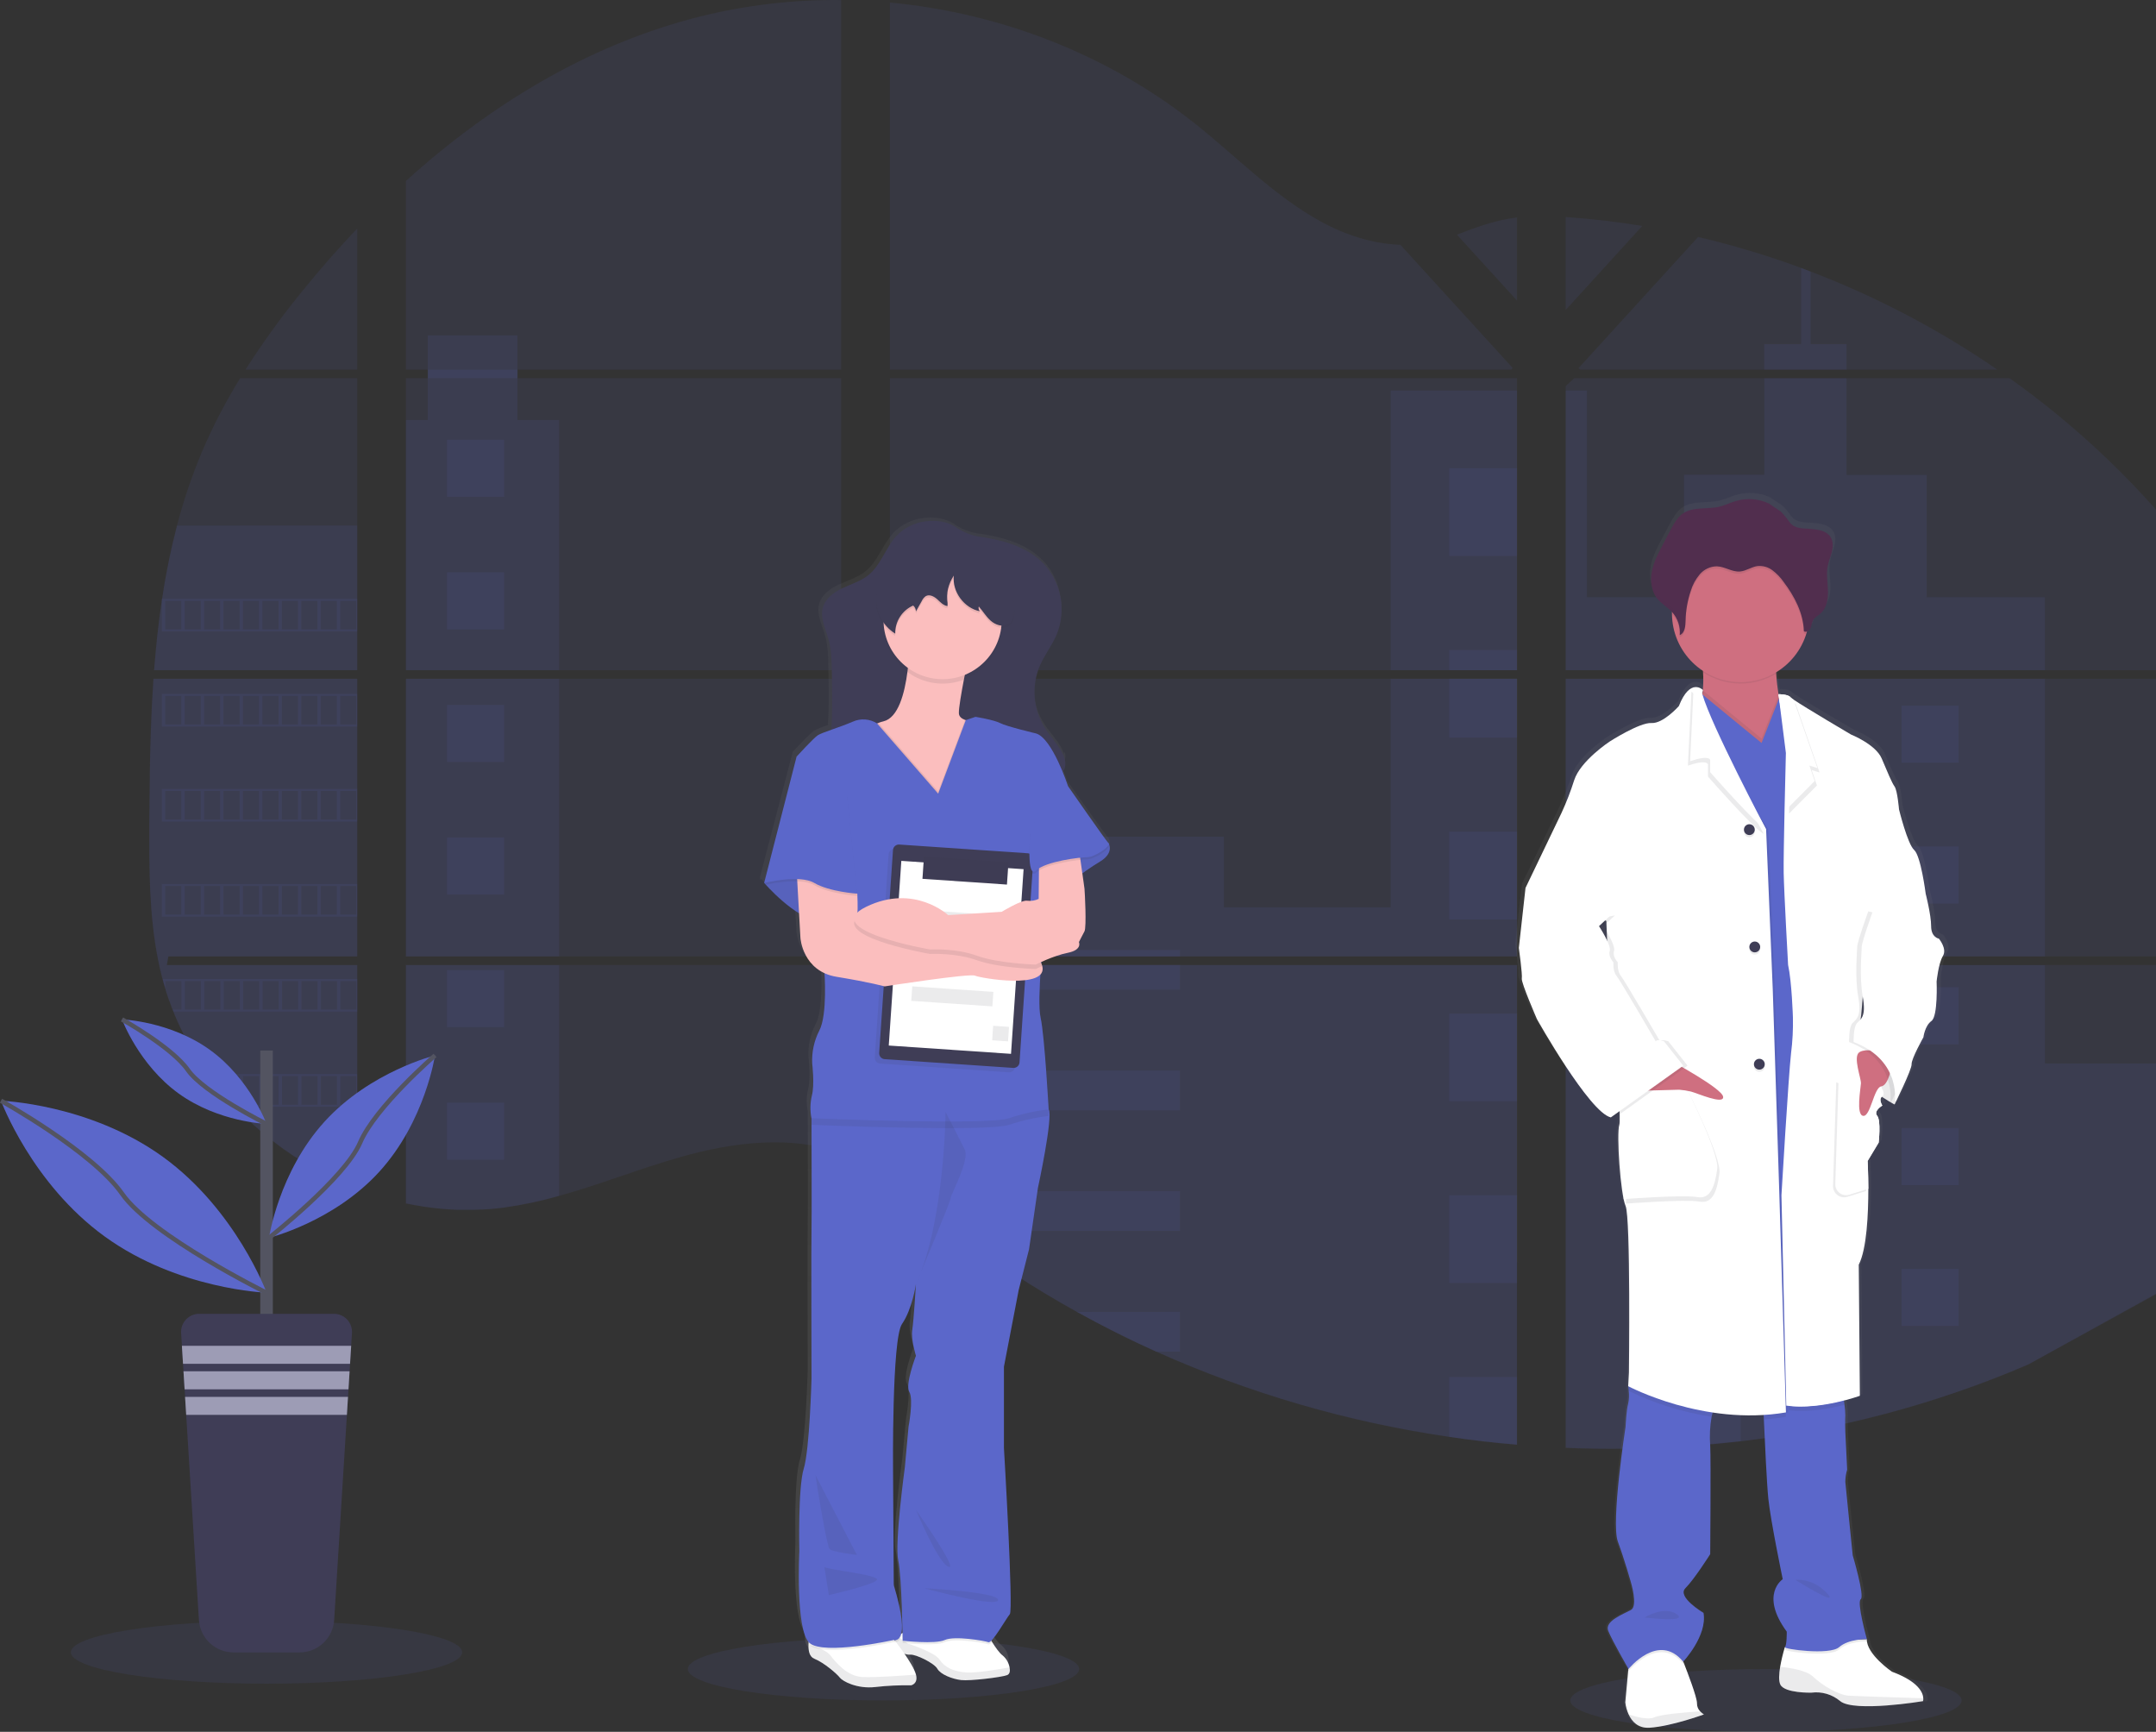 <svg width="960" height="771" viewBox="0 0 960 771" fill="none" xmlns="http://www.w3.org/2000/svg">
<rect x="0" y="0" width="960" height="771" fill="#333333" stroke="none"/>
<g clip-path="url(#clip0_4:503)">
<path opacity="0.1" d="M68.33 302.192H159.066V425.794H74.964C74.75 427.071 74.535 428.34 74.294 429.618H159.066V529.282C158.923 529.282 158.78 529.175 158.646 529.122C156.262 528.174 153.878 527.171 151.493 526.11C150.984 525.878 150.483 525.637 149.964 525.413C147.58 524.288 145.195 523.096 142.811 521.839C141.98 521.401 141.148 520.946 140.334 520.481C127.097 513.1 115.067 503.741 104.658 492.728C104.345 492.433 104.059 492.112 103.764 491.835C102.316 490.262 100.894 488.671 99.517 487.045C98.999 486.447 98.498 485.839 97.988 485.258C96.361 483.275 94.787 481.219 93.267 479.155C93.035 478.843 92.82 478.539 92.597 478.262C86.37 469.651 81.206 460.321 77.217 450.473C77.092 450.178 76.976 449.857 76.86 449.58C75.626 446.452 74.508 443.28 73.543 440.046C73.131 438.696 72.729 437.365 72.389 435.962C72.264 435.56 72.166 435.149 72.058 434.747C67.033 414.955 66.452 394.386 66.452 373.915C66.452 371.533 66.452 369.15 66.452 366.767C66.524 358.41 66.622 350.061 66.747 341.722C66.795 339.577 66.84 337.424 66.881 335.261C67.006 329.787 67.185 324.301 67.418 318.802C67.471 317.283 67.543 315.756 67.623 314.245C67.659 313.37 67.704 312.494 67.757 311.619C67.918 308.455 68.109 305.313 68.33 302.192Z" fill="#5B67CA"/>
<path opacity="0.1" d="M159.066 164.57H109.29C117.385 151.922 126.226 139.767 135.765 128.168C143.169 119.09 150.966 110.244 159.066 101.719V164.57Z" fill="#5B67CA"/>
<path opacity="0.1" d="M159.066 168.377V298.367H68.616C68.616 297.992 68.669 297.608 68.705 297.233C68.786 296.205 68.866 295.186 68.956 294.159C69.045 292.962 69.161 291.764 69.278 290.585C69.394 289.405 69.51 287.976 69.653 286.68C69.796 285.384 69.912 284.071 70.055 282.775C70.198 281.48 70.342 280.184 70.502 278.897C70.663 277.611 70.806 276.306 70.985 275.02C71.119 273.956 71.254 272.884 71.406 271.812C71.611 270.302 71.826 268.792 72.049 267.29C72.049 267.058 72.121 266.835 72.157 266.611C73.791 255.623 76.011 244.731 78.809 233.98C81.747 222.704 85.497 211.654 90.03 200.919C94.847 189.671 100.49 178.794 106.912 168.377H159.066Z" fill="#5B67CA"/>
<path opacity="0.1" d="M180.74 302.192V425.794H374.553V302.192H180.74ZM180.74 429.618V535.769C181.849 535.993 182.94 536.216 184.04 536.404C185.515 536.69 186.999 536.949 188.51 537.172L189.404 537.297C189.995 537.396 190.594 537.476 191.193 537.547C192.686 537.762 194.179 537.923 195.663 538.066C196.361 538.137 197.085 538.191 197.791 538.253L199.517 538.378C200.456 538.45 201.386 538.504 202.316 538.539C202.888 538.539 203.46 538.584 204.041 538.602C204.623 538.62 204.936 538.602 205.401 538.602H207.09C207.859 538.602 208.628 538.602 209.388 538.602H210.372C211.141 538.602 211.91 538.602 212.67 538.53H212.715C213.251 538.53 213.779 538.53 214.315 538.468C214.467 538.477 214.619 538.477 214.771 538.468C215.218 538.468 215.665 538.468 216.094 538.414C216.196 538.406 216.297 538.406 216.398 538.414C217.391 538.352 218.392 538.271 219.403 538.182C220.413 538.092 221.37 537.985 222.38 537.878L224.41 537.628C232.704 536.467 240.905 534.724 248.954 532.41C267.042 527.37 284.719 520.32 302.799 515.164C326.153 508.508 351.976 505.228 374.544 513.333V429.618H180.74ZM374.553 164.57V0.018C353.336 -0.215 332.176 2.262 311.588 7.389C262.509 19.711 218.437 46.437 180.74 80.57V164.561H190.495V168.377H180.74V298.367H374.553V168.377H230.401V164.552L374.553 164.57ZM623.551 108.984C611.409 108.555 599.338 104.722 588.412 98.78C567.543 87.441 550.858 69.91 532.224 55.131C493.508 24.331 445.493 5.736 396.236 1.126V164.57H672.89L673.578 163.847L623.551 108.984ZM648.757 104.516L675.483 133.833V96.805C666.488 97.94 658.655 100.576 648.757 104.48V104.516ZM675.483 562.128V429.618H618.491C618.347 429.055 618.187 428.483 618.008 427.911C618.178 428.483 618.33 429.055 618.482 429.618H396.236V525.44C398.346 527.004 400.429 528.657 402.495 530.319C404.724 532.142 406.938 533.985 409.138 535.85L411.355 537.681C412.419 538.575 413.501 539.469 414.574 540.317C416.726 542.051 418.893 543.766 421.075 545.464C422.165 546.322 423.262 547.165 424.365 547.993C441.829 561.331 460.25 573.369 479.479 584.011C483.789 586.415 488.144 588.729 492.525 590.989C495.44 592.491 498.376 593.962 501.332 595.404C505.767 597.566 510.238 599.651 514.744 601.658C556.291 620.295 600.224 633.082 645.288 639.651C655.29 641.122 665.337 642.284 675.429 643.136V562.111H676.323L675.483 562.128ZM396.236 168.377V298.367H675.483V168.377H396.236ZM396.236 302.174V425.794H675.483V302.192L396.236 302.174ZM697.156 96.626V137.997L731.259 100.585C719.957 98.72 708.589 97.401 697.156 96.626ZM697.156 302.192V425.794H968.75V302.192H697.156ZM967.793 571.93L968.75 429.618H697.156V644.574C714.651 645.301 732.171 645.09 749.642 643.94H749.946C758.291 643.404 766.598 642.641 774.866 641.653H775.053C819.175 636.52 862.315 625.004 903.12 607.466L967.793 571.93ZM1021.15 322.493C1020.11 320.11 1019.06 317.727 1017.97 315.345C1015.95 310.877 1013.82 306.534 1011.62 302.201H990.433V425.794H1044C1043.96 390.785 1035.09 355.044 1021.15 322.493ZM990.433 429.618V552.032C1005.52 537.583 1018.28 521.044 1027.45 502.137C1038.49 479.361 1043.54 454.717 1043.96 429.609L990.433 429.618ZM990.433 266.174V298.341H1009.64C1003.82 287.283 997.405 276.545 990.433 266.174ZM806.241 120.886C804.828 120.341 803.406 119.796 801.985 119.277C786.995 113.741 771.676 109.139 756.116 105.499L703.916 162.739L702.897 163.838L703.567 164.561H889.351C863.474 146.768 835.576 132.107 806.241 120.886ZM894.805 168.377H700.965L697.156 171.853V298.367H730.552H968.75V237.071C947.211 211.042 922.351 187.947 894.805 168.377Z" fill="#5B67CA"/>
<path opacity="0.1" d="M159.066 233.953V298.367H68.616C68.616 297.992 68.669 297.608 68.705 297.233C68.786 296.205 68.866 295.186 68.956 294.159C69.045 292.962 69.161 291.764 69.278 290.585C69.394 289.405 69.51 287.976 69.653 286.68C69.796 285.384 69.912 284.071 70.055 282.775C70.198 281.48 70.342 280.184 70.502 278.897C70.663 277.611 70.806 276.306 70.985 275.02C71.119 273.956 71.254 272.884 71.406 271.812C71.611 270.302 71.826 268.792 72.049 267.29C72.049 267.058 72.121 266.835 72.157 266.611C73.791 255.624 76.011 244.731 78.809 233.98L159.066 233.953Z" fill="#5B67CA"/>
<path opacity="0.1" d="M68.33 302.192H159.066V425.794H74.964C74.75 427.071 74.535 428.34 74.294 429.618H159.066V529.282C158.923 529.282 158.78 529.175 158.646 529.122C156.262 528.174 153.878 527.171 151.493 526.11C150.984 525.878 150.483 525.637 149.964 525.413C147.58 524.288 145.195 523.096 142.811 521.839C141.98 521.401 141.148 520.946 140.334 520.481C127.097 513.1 115.067 503.741 104.658 492.728C104.345 492.433 104.059 492.112 103.764 491.835C102.316 490.262 100.894 488.671 99.517 487.045C98.999 486.447 98.498 485.839 97.988 485.258C96.361 483.275 94.787 481.219 93.267 479.155C93.035 478.843 92.82 478.539 92.597 478.262C86.37 469.651 81.206 460.321 77.217 450.473C77.092 450.178 76.976 449.857 76.86 449.58C75.626 446.452 74.508 443.28 73.543 440.046C73.131 438.696 72.729 437.365 72.389 435.962C72.264 435.56 72.166 435.149 72.058 434.747C67.033 414.955 66.452 394.386 66.452 373.915C66.452 371.533 66.452 369.15 66.452 366.767C66.524 358.41 66.622 350.061 66.747 341.722C66.795 339.577 66.84 337.424 66.881 335.261C67.006 329.787 67.185 324.301 67.418 318.802C67.471 317.283 67.543 315.756 67.623 314.245C67.659 313.37 67.704 312.494 67.757 311.619C67.918 308.455 68.109 305.313 68.33 302.192Z" fill="#5B67CA"/>
<path opacity="0.1" d="M248.963 186.998V298.367H180.731V186.998H190.459V149.291H230.392V186.998H248.963Z" fill="#5B67CA"/>
<path opacity="0.1" d="M248.954 302.183H180.731V425.785H248.954V302.183Z" fill="#5B67CA"/>
<path opacity="0.1" d="M180.74 429.618H248.963V532.374C240.915 534.689 232.713 536.43 224.419 537.583C223.739 537.682 223.069 537.762 222.389 537.833C221.388 537.95 220.395 538.057 219.403 538.146L216.407 538.387H216.103L214.78 538.459H214.324C213.787 538.459 213.26 538.521 212.723 538.53H212.679C211.91 538.53 211.15 538.584 210.381 538.602H209.397C208.637 538.602 207.877 538.602 207.099 538.602H205.418H204.05C203.469 538.602 202.897 538.602 202.316 538.53C201.398 538.495 200.468 538.441 199.526 538.37L197.8 538.244C197.085 538.191 196.37 538.119 195.663 538.048C194.161 537.917 192.671 537.747 191.193 537.539L189.404 537.288L188.51 537.163C187.017 536.94 185.533 536.69 184.04 536.404C182.931 536.207 181.84 535.984 180.74 535.752V429.618Z" fill="#5B67CA"/>
<path opacity="0.1" d="M675.474 173.845H619.215V298.358H675.474V173.845Z" fill="#5B67CA"/>
<path opacity="0.1" d="M675.483 302.183V425.794H396.236V372.477H544.975V403.929H619.215V302.183H675.483Z" fill="#5B67CA"/>
<path opacity="0.1" d="M676.368 562.155C676.073 562.155 675.778 562.155 675.474 562.102V643.19C665.394 642.362 655.35 641.203 645.341 639.714C600.262 633.146 556.312 620.367 514.744 601.739C502.745 596.33 490.99 590.436 479.479 584.056C460.257 573.409 441.839 561.371 424.374 548.038C419.975 544.678 415.641 541.244 411.373 537.735C408.414 535.287 405.481 532.785 402.495 530.364C400.438 528.693 398.355 527.04 396.236 525.467V429.618H618.482C618.321 429.046 618.178 428.483 618.017 427.911C618.187 428.483 618.347 429.046 618.49 429.618H675.483V562.093C675.778 562.102 676.073 562.129 676.368 562.155Z" fill="#5B67CA"/>
<path opacity="0.1" d="M822.21 164.57H785.551V153.187H801.976V119.277C803.4 119.801 804.819 120.338 806.232 120.886V153.187H822.201L822.21 164.57Z" fill="#5B67CA"/>
<path opacity="0.1" d="M910.542 298.367H730.552C730.57 298.372 730.588 298.372 730.606 298.367H730.525H697.156V173.854H706.616V265.888H749.839V211.382H785.559V168.377H822.219V211.409H857.922V265.914H910.551L910.542 298.367Z" fill="#5B67CA"/>
<path opacity="0.1" d="M697.156 302.192V425.794H910.551V302.192H697.156ZM968.446 571.278L968.75 473.437H910.551V429.654H697.156V644.574C714.65 645.301 732.171 645.09 749.642 643.94H749.946C758.291 643.404 766.598 642.641 774.866 641.653H775.053C819.175 636.52 862.315 625.004 903.12 607.466" fill="#5B67CA"/>
<path opacity="0.1" d="M675.483 208.46H645.341V247.499H675.483V208.46Z" fill="#5B67CA"/>
<path opacity="0.1" d="M675.483 289.379H645.341V298.367H675.483V289.379Z" fill="#5B67CA"/>
<path opacity="0.1" d="M675.483 302.183H645.341V328.408H675.483V302.183Z" fill="#5B67CA"/>
<path opacity="0.1" d="M675.483 370.297H645.341V409.335H675.483V370.297Z" fill="#5B67CA"/>
<path opacity="0.1" d="M675.483 451.215H645.341V490.253H675.483V451.215Z" fill="#5B67CA"/>
<path opacity="0.1" d="M675.483 562.093C675.778 562.093 676.073 562.093 676.377 562.155C676.082 562.155 675.787 562.155 675.483 562.102V571.171H645.341V532.133H675.483V562.093Z" fill="#5B67CA"/>
<path opacity="0.1" d="M675.483 613.042V643.19C665.397 642.362 655.35 641.203 645.341 639.714V613.042H675.483Z" fill="#5B67CA"/>
<path opacity="0.1" d="M525.411 422.926H396.236V425.794H525.411V422.926Z" fill="#5B67CA"/>
<path opacity="0.1" d="M525.411 429.609H396.236V440.6H525.411V429.609Z" fill="#5B67CA"/>
<path opacity="0.1" d="M525.411 476.627H396.236V494.301H525.411V476.627Z" fill="#5B67CA"/>
<path opacity="0.1" d="M525.411 530.328V548.002H424.374C419.975 544.654 415.641 541.217 411.373 537.69C408.405 535.251 405.472 532.749 402.495 530.328H525.411Z" fill="#5B67CA"/>
<path opacity="0.1" d="M525.411 584.02V601.739H514.744C502.745 596.33 490.99 590.436 479.479 584.056L525.411 584.02Z" fill="#5B67CA"/>
<path opacity="0.1" d="M775.071 314.165H749.642V339.577H775.071V314.165Z" fill="#5B67CA"/>
<path opacity="0.1" d="M224.481 195.763H199.052V221.175H224.481V195.763Z" fill="#5B67CA"/>
<path opacity="0.1" d="M224.481 254.79H199.052V280.202H224.481V254.79Z" fill="#5B67CA"/>
<path opacity="0.1" d="M224.481 313.817H199.052V339.229H224.481V313.817Z" fill="#5B67CA"/>
<path opacity="0.1" d="M224.481 372.834H199.052V398.246H224.481V372.834Z" fill="#5B67CA"/>
<path opacity="0.1" d="M224.481 431.861H199.052V457.273H224.481V431.861Z" fill="#5B67CA"/>
<path opacity="0.1" d="M224.481 490.887H199.052V516.299H224.481V490.887Z" fill="#5B67CA"/>
<path opacity="0.1" d="M872.147 314.165H846.718V339.577H872.147V314.165Z" fill="#5B67CA"/>
<path opacity="0.1" d="M775.071 376.846H749.642V402.258H775.071V376.846Z" fill="#5B67CA"/>
<path opacity="0.1" d="M872.147 376.846H846.718V402.258H872.147V376.846Z" fill="#5B67CA"/>
<path opacity="0.1" d="M775.071 439.518H749.642V464.93H775.071V439.518Z" fill="#5B67CA"/>
<path opacity="0.1" d="M872.147 439.518H846.718V464.93H872.147V439.518Z" fill="#5B67CA"/>
<path opacity="0.1" d="M775.071 502.199H749.642V527.611H775.071V502.199Z" fill="#5B67CA"/>
<path opacity="0.1" d="M872.147 502.199H846.718V527.611H872.147V502.199Z" fill="#5B67CA"/>
<path opacity="0.1" d="M775.071 564.881H749.642V590.293H775.071V564.881Z" fill="#5B67CA"/>
<path opacity="0.1" d="M872.147 564.881H846.718V590.293H872.147V564.881Z" fill="#5B67CA"/>
<path opacity="0.1" d="M749.642 643.94V627.553H775.062V641.608L749.642 643.94Z" fill="#5B67CA"/>
<path opacity="0.1" d="M72.049 266.585V281.122H159.066V266.585H72.049ZM80.713 280.211H73.56V267.505H80.713V280.211ZM89.378 280.211H82.225V267.505H89.378V280.211ZM98.024 280.211H90.871V267.505H98.024V280.211ZM106.688 280.211H99.535V267.505H106.688V280.211ZM115.343 280.211H108.19V267.505H115.343V280.211ZM124.007 280.211H116.854V267.505H124.007V280.211ZM132.672 280.211H125.519V267.505H132.672V280.211ZM141.327 280.211H134.174V267.505H141.327V280.211ZM149.982 280.211H142.829V267.505H149.982V280.211ZM158.646 280.211H151.493V267.505H158.646V280.211Z" fill="#5B67CA"/>
<path opacity="0.1" d="M72.049 308.902V323.44H159.066V308.902H72.049ZM80.713 322.528H73.56V309.822H80.713V322.528ZM89.378 322.528H82.225V309.822H89.378V322.528ZM98.024 322.528H90.871V309.822H98.024V322.528ZM106.688 322.528H99.535V309.822H106.688V322.528ZM115.343 322.528H108.19V309.822H115.343V322.528ZM124.007 322.528H116.854V309.822H124.007V322.528ZM132.672 322.528H125.519V309.822H132.672V322.528ZM141.327 322.528H134.174V309.822H141.327V322.528ZM149.982 322.528H142.829V309.822H149.982V322.528ZM158.646 322.528H151.493V309.822H158.646V322.528Z" fill="#5B67CA"/>
<path opacity="0.1" d="M72.049 351.229V365.757H159.066V351.229H72.049ZM80.713 364.837H73.56V352.131H80.713V364.837ZM89.378 364.837H82.225V352.131H89.378V364.837ZM98.024 364.837H90.871V352.131H98.024V364.837ZM106.688 364.837H99.535V352.131H106.688V364.837ZM115.343 364.837H108.19V352.131H115.343V364.837ZM124.007 364.837H116.854V352.131H124.007V364.837ZM132.672 364.837H125.519V352.131H132.672V364.837ZM141.327 364.837H134.174V352.131H141.327V364.837ZM149.982 364.837H142.829V352.131H149.982V364.837ZM158.646 364.837H151.493V352.131H158.646V364.837Z" fill="#5B67CA"/>
<path opacity="0.1" d="M72.049 393.546V408.075H159.066V393.546H72.049ZM80.713 407.164H73.56V394.44H80.713V407.164ZM89.378 407.164H82.225V394.44H89.378V407.164ZM98.024 407.164H90.871V394.44H98.024V407.164ZM106.688 407.164H99.535V394.44H106.688V407.164ZM115.343 407.164H108.19V394.44H115.343V407.164ZM124.007 407.164H116.854V394.44H124.007V407.164ZM132.672 407.164H125.519V394.44H132.672V407.164ZM141.327 407.164H134.174V394.44H141.327V407.164ZM149.982 407.164H142.829V394.44H149.982V407.164ZM158.646 407.164H151.493V394.44H158.646V407.164Z" fill="#5B67CA"/>
<path opacity="0.1" d="M72.47 435.846C72.809 437.222 73.212 438.58 73.623 439.929V436.766H80.776V449.463H76.94C77.047 449.767 77.164 450.08 77.289 450.357H159.102V435.846H72.47ZM89.458 449.463H82.305V436.766H89.458V449.463ZM98.104 449.463H90.951V436.766H98.104V449.463ZM106.769 449.463H99.615V436.766H106.769V449.463ZM115.424 449.463H108.271V436.766H115.424V449.463ZM124.088 449.463H116.935V436.766H124.088V449.463ZM132.752 449.463H125.599V436.766H132.752V449.463ZM141.407 449.463H134.254V436.766H141.407V449.463ZM150.063 449.463H142.909V436.766H150.063V449.463ZM158.727 449.463H151.574V436.766H158.727V449.463Z" fill="#5B67CA"/>
<path opacity="0.1" d="M92.623 478.164C92.856 478.449 93.07 478.771 93.294 479.057H98.024V485.16L99.553 486.947V479.021H106.706V491.835H103.764C104.05 492.129 104.328 492.442 104.658 492.728H159.049V478.164H92.623ZM115.388 491.835H108.235V479.075H115.388V491.835ZM124.052 491.835H116.899V479.075H124.052V491.835ZM132.716 491.835H125.563V479.075H132.716V491.835ZM141.372 491.835H134.218V479.075H141.372V491.835ZM150.027 491.835H142.874V479.075H150.027V491.835ZM158.691 491.835H151.538V479.075H158.691V491.835Z" fill="#5B67CA"/>
<path opacity="0.1" d="M140.361 520.481C141.184 520.946 142.015 521.375 142.847 521.83V521.384H150V525.413C150.519 525.637 151.01 525.878 151.52 526.11V521.384H158.673V529.122C158.809 529.183 158.95 529.234 159.093 529.273V520.481H140.361Z" fill="#5B67CA"/>
<path opacity="0.1" d="M675.474 562.093H676.368H675.474ZM618.008 427.911C618.178 428.483 618.33 429.055 618.482 429.618C618.347 429.055 618.186 428.483 618.008 427.911ZM190.495 164.57V168.377H230.436V164.552L190.495 164.57ZM675.483 562.093H676.377H675.483ZM618.008 427.911C618.178 428.483 618.33 429.055 618.482 429.618C618.347 429.055 618.186 428.483 618.008 427.911ZM675.474 562.093H676.368H675.474ZM618.008 427.911C618.178 428.483 618.33 429.055 618.482 429.618C618.347 429.055 618.186 428.483 618.008 427.911Z" fill="#5B67CA"/>
<path opacity="0.1" d="M786.328 771C834.446 771 873.453 764.739 873.453 757.016C873.453 749.293 834.446 743.033 786.328 743.033C738.211 743.033 699.204 749.293 699.204 757.016C699.204 764.739 738.211 771 786.328 771Z" fill="#5B67CA"/>
<path opacity="0.1" d="M393.392 757.016C441.51 757.016 480.517 750.756 480.517 743.033C480.517 735.31 441.51 729.049 393.392 729.049C345.275 729.049 306.268 735.31 306.268 743.033C306.268 750.756 345.275 757.016 393.392 757.016Z" fill="#5B67CA"/>
<path d="M493.696 373.272C493.675 373.183 493.628 373.103 493.562 373.04C492.23 371.726 475.241 347.717 475.241 347.717C475.241 347.717 474.347 345.036 472.899 341.552C473.363 340.951 473.712 340.269 473.927 339.541C474.005 339.233 474.062 338.919 474.097 338.603C474.097 338.505 474.168 338.424 474.195 338.326C474.506 337.114 474.475 335.84 474.106 334.645C474.006 334.951 473.884 335.25 473.739 335.538C473.403 334.497 472.953 333.497 472.398 332.554C470.145 328.676 466.926 325.406 464.556 321.626C460.968 315.754 459.542 308.814 460.524 302.004C460.524 302.353 460.524 302.71 460.524 303.058C460.613 301.708 460.793 300.365 461.06 299.038C461.434 297.527 461.933 296.051 462.553 294.624C464.682 289.754 468.124 285.51 470.216 280.622C470.918 278.973 471.452 277.258 471.808 275.502C472.545 272.569 472.814 269.539 472.604 266.522C472.604 267.237 472.487 267.952 472.38 268.658C472.154 261.405 469.223 254.499 464.163 249.295C456.858 241.959 446.37 239.109 436.337 237.607C432.122 237.116 428.096 235.58 424.624 233.14C420.771 230.647 415.79 230.048 411.284 230.593C406.104 231.153 401.292 233.531 397.702 237.304C392.936 242.54 390.871 249.956 385.309 254.37C381.938 257.051 377.664 258.302 373.739 260.124C369.814 261.947 366.103 264.592 364.843 268.506C364.843 268.506 364.843 268.452 364.843 268.425V268.649L364.789 268.792C363.483 273.42 366.005 278.129 367.319 282.749C368.687 287.529 368.777 292.577 368.848 297.519C368.947 303.559 369.036 309.608 368.938 315.657C368.893 318.034 368.812 320.438 368.634 322.805C366.517 323.445 364.462 324.27 362.491 325.272C360.488 326.576 352.995 334.663 352.995 334.663L338.34 390.615L338.537 390.839L338.34 391.598L339.083 391.429C341.157 393.662 347.353 400.024 354.041 403.992L354.667 414.964C354.667 414.964 355.418 425.972 365.549 430.521C365.781 434.336 366.506 449.83 363.153 455.968C360.831 460.453 359.739 465.472 359.987 470.515C359.987 470.515 361.159 479.825 359.826 484.722C359.048 487.994 358.99 491.397 359.657 494.694C359.657 494.694 359.657 495.775 359.657 497.634C359.657 507.543 359.773 539.299 359.657 542.891C359.487 547.135 359.657 609.906 359.657 609.906C359.657 609.906 358.825 641.277 356.16 649.775C353.496 658.272 354.167 686.41 354.167 686.41C354.167 686.41 352.495 719.926 358.405 726.538C358.405 726.833 358.351 727.137 358.342 727.431C358.342 727.565 358.342 727.717 358.342 727.851C358.271 730.398 358.762 733.105 360.953 733.936C365.424 735.652 371.334 740.799 372.452 742.273C373.569 743.747 380.07 747.42 388.546 746.437C393.856 745.84 399.2 745.596 404.542 745.704C404.542 745.704 407.886 745.097 406.804 740.942C406.107 738.35 403.496 734.365 401.636 731.747C401.976 731.837 402.307 731.908 402.62 731.971L402.942 732.033H403.192C403.329 732.041 403.466 732.041 403.603 732.033H403.782C403.949 732.047 404.116 732.047 404.283 732.033C406.527 731.819 414.896 735.715 416.389 738.288C417.883 740.861 423.149 742.818 427.119 743.31C429.479 743.595 435.434 743.113 440.433 742.47C442.95 742.21 445.443 741.756 447.89 741.111C449.07 740.665 449.32 739.235 448.981 737.627C448.579 735.584 447.487 733.741 445.887 732.408C444.438 731.381 442.525 728.674 441.112 726.458L440.737 725.859C443.231 723.482 447.738 715.708 449.106 714.1C450.769 712.143 446.423 640.58 446.423 640.58V604.705L453.085 570.751L457.743 552.782L461.74 525.655C461.74 525.655 468.732 493.97 466.577 490.861C466.577 490.798 464.789 458.175 462.911 450.339C462.097 446.845 462.303 438.982 462.786 431.334C463.291 430.833 463.642 430.199 463.801 429.506C463.959 428.813 463.917 428.09 463.68 427.42C463.547 426.962 463.373 426.516 463.161 426.089C463.161 425.955 463.161 425.812 463.161 425.678C467.024 423.902 471.06 422.53 475.205 421.585C481.867 420.281 480.204 416.849 480.204 416.849C480.204 416.849 481.706 413.91 482.698 412.114C483.691 410.318 482.868 394.467 482.698 393.162C482.636 392.635 482.224 389.722 481.751 386.416C483.888 384.897 486.668 383.012 489.699 381.224C495.467 377.811 494.17 374.21 493.696 373.272ZM406.786 599.809C406.786 599.809 401.788 612.55 403.791 615.812C405.794 619.073 403.46 631.18 403.46 631.18L401.788 649.149C401.788 649.149 397.13 682.478 398.793 690.314C400.098 696.462 400.581 714.824 400.733 722.481C400.619 722.526 400.508 722.58 400.402 722.642L400.179 722.758C400.948 719.747 400.626 713.653 396.808 701.394L396.486 650.758C396.486 650.758 395.896 592.267 400.518 585.727C405.141 579.186 406.777 568.079 406.777 568.079C406.777 568.079 405.776 584.1 405.123 588.345C404.471 592.589 406.786 599.809 406.786 599.809ZM397.478 725.671C397.434 725.778 397.38 725.886 397.344 725.984L397.094 725.662C397.222 725.675 397.35 725.678 397.478 725.671Z" fill="url(#paint0_linear_4:503)"/>
<path d="M448.453 745.74C445.869 746.732 431.858 748.42 427.942 747.947C424.025 747.473 418.839 745.49 417.364 742.898C415.889 740.307 407.618 736.394 405.4 736.644C404.491 736.671 403.585 736.544 402.718 736.269C401.188 735.806 399.694 735.232 398.247 734.553C398.045 733.426 398.079 732.27 398.346 731.158C398.397 730.933 398.463 730.712 398.542 730.496C399.064 729.03 400.144 727.83 401.547 727.155L401.869 727.003C402.488 726.735 403.136 726.537 403.8 726.413C410.828 725.064 439.825 727.771 439.825 727.771C439.825 727.771 440.638 729.228 441.756 731.032C443.151 733.266 445.046 735.992 446.477 737.019C448.062 738.373 449.137 740.226 449.526 742.273C449.866 743.855 449.615 745.302 448.453 745.74Z" fill="white"/>
<path opacity="0.1" d="M448.453 745.74C445.869 746.732 431.867 748.42 427.951 747.947C424.034 747.473 418.848 745.481 417.364 742.898C415.88 740.316 407.627 736.394 405.409 736.644C403.192 736.894 398.256 734.553 398.256 734.553C398.256 734.553 397.487 730.979 399.723 728.539L404.193 731.712C404.193 731.712 416.157 735.42 418.374 738.86C420.592 742.3 424.633 744.221 430.472 744.569C434.835 744.855 444.859 743.158 449.553 742.309C449.866 743.855 449.624 745.302 448.453 745.74Z" fill="#333944"/>
<path d="M405.651 750.297C400.377 750.194 395.102 750.442 389.86 751.039C381.464 752.021 375.054 748.358 373.936 746.848C372.818 745.338 367.033 740.236 362.589 738.449C360.417 737.609 359.907 734.875 360.005 732.319C360.005 732.185 360.005 732.033 360.005 731.899C360.088 730.28 360.327 728.673 360.721 727.101L395.511 726.359L398.525 730.443L398.989 731.068L400.822 733.561C400.822 733.561 401.654 734.651 402.745 736.242C404.587 738.922 407.162 742.881 407.85 745.499C408.95 749.689 405.651 750.297 405.651 750.297Z" fill="white"/>
<path opacity="0.1" d="M405.651 750.297C400.377 750.194 395.102 750.442 389.86 751.039C381.473 752.021 375.054 748.358 373.945 746.848C372.836 745.338 367.033 740.191 362.589 738.467C360.417 737.627 359.907 734.892 360.005 732.337C362.491 732.918 367.713 734.401 369.76 736.983C372.443 740.432 377.244 746.231 384.066 746.598C389.574 746.893 402.986 745.91 407.904 745.517C408.959 749.689 405.651 750.297 405.651 750.297Z" fill="#333944"/>
<path opacity="0.1" d="M401.511 727.119C401.109 730.103 399.866 730.907 398.972 731.086C398.753 731.129 398.528 731.129 398.31 731.086C398.192 731.078 398.076 731.06 397.961 731.032C397.961 731.032 366.72 737.93 360.408 732.346C360.247 732.202 360.098 732.047 359.961 731.881C360.043 730.262 360.282 728.656 360.676 727.083L395.467 726.341L398.48 730.425C399.002 728.959 400.081 727.758 401.484 727.083L401.511 727.119Z" fill="#333944"/>
<path opacity="0.1" d="M441.747 730.997C441.05 731.765 440.468 732.203 440.102 732.051C438.457 731.39 424.973 729.093 420.69 731.068C416.407 733.043 401.913 731.39 401.913 731.39C401.913 731.39 401.913 729.674 401.833 726.922C402.453 726.655 403.1 726.457 403.764 726.332C410.792 724.983 439.789 727.691 439.789 727.691C439.789 727.691 440.638 729.192 441.747 730.997Z" fill="#333944"/>
<path d="M462.151 528.88L458.199 556.169L453.603 574.254L447.022 608.44V644.628C447.022 644.628 451.296 716.629 449.651 718.595C448.006 720.56 441.756 731.756 440.111 731.104C438.466 730.452 424.982 728.146 420.699 730.112C416.416 732.078 401.922 730.443 401.922 730.443C401.922 730.443 401.591 702.502 399.946 694.612C398.301 686.722 402.906 653.188 402.906 653.188L404.551 635.112C404.551 635.112 406.858 622.942 404.882 619.654C402.906 616.366 407.841 603.57 407.841 603.57C407.841 603.57 405.544 596.324 406.205 592.053C406.867 587.782 407.841 571.671 407.841 571.671C407.841 571.671 406.205 582.858 401.636 589.426C397.067 595.993 397.648 654.85 397.648 654.85L397.97 705.781C406.205 732.748 397.97 730.112 397.97 730.112C397.97 730.112 366.729 737.019 360.417 731.426C354.104 725.832 355.91 690.627 355.91 690.627C355.91 690.627 355.257 662.356 357.886 653.814C360.515 645.271 361.346 613.703 361.346 613.703C361.346 613.703 361.177 550.575 361.346 546.313C361.472 542.739 361.346 510.742 361.346 500.743C361.346 498.884 361.346 497.785 361.346 497.785L365.12 488.421L409.826 482.828H431.214C431.214 482.828 463.403 490.387 466.729 493.648C466.8 493.703 466.861 493.769 466.908 493.845C469.063 496.999 462.151 528.88 462.151 528.88Z" fill="#5B67CA"/>
<path opacity="0.1" d="M407.868 672.22C407.868 672.22 417.704 695.89 422.344 697.534C426.985 699.178 407.868 672.22 407.868 672.22Z" fill="#333944"/>
<path opacity="0.1" d="M411.507 707.068C411.507 707.068 444.715 708.712 444.385 712.331C444.054 715.95 411.507 707.068 411.507 707.068Z" fill="#333944"/>
<path opacity="0.1" d="M367.078 697.605C368.392 698.847 392.409 701.18 390.433 703.449C388.457 705.719 369.054 710.133 369.054 710.133L367.078 697.605Z" fill="#333944"/>
<path opacity="0.1" d="M363.135 656.771C363.135 657.754 368.07 688.331 369.394 689.644C370.717 690.958 381.563 692.271 381.563 692.271L363.135 656.771Z" fill="#333944"/>
<path d="M398.945 238.832C394.233 244.094 392.194 251.555 386.704 256.005C383.369 258.686 379.149 259.964 375.268 261.786C371.388 263.609 367.543 266.388 366.389 270.516C365.102 275.162 367.587 279.907 368.893 284.553C370.243 289.361 370.324 294.382 370.404 299.413C370.493 305.498 370.592 311.583 370.484 317.668C370.324 327.148 369.537 337.066 364.503 345.099C382.68 350.88 402.012 351.666 421.075 352.408C424.738 352.669 428.418 352.577 432.064 352.131C435.222 351.502 438.347 350.712 441.425 349.763C447.511 348.154 453.782 347.352 460.077 347.378C462.822 347.378 465.62 347.547 468.267 346.832C470.914 346.118 473.462 344.286 474.177 341.641C474.812 339.264 473.882 336.736 472.666 334.6C470.449 330.704 467.301 327.452 464.923 323.61C462.495 319.551 461.055 314.98 460.718 310.263C460.381 305.547 461.156 300.817 462.983 296.455C465.093 291.55 468.491 287.279 470.565 282.364C472.69 277.088 473.255 271.313 472.193 265.725C471.131 260.137 468.487 254.971 464.574 250.841C457.359 243.46 447.005 240.601 437.097 239.082C432.926 238.589 428.946 237.053 425.527 234.614C421.727 232.112 416.801 231.505 412.348 232.059C407.211 232.634 402.453 235.038 398.945 238.832Z" fill="#3F3D56"/>
<g opacity="0.1">
<path opacity="0.1" d="M463.26 291.3C461.437 295.605 460.656 300.28 460.98 304.944C461.18 301.609 461.951 298.333 463.26 295.258C465.361 290.352 468.759 286.081 470.833 281.167C472.529 277.063 473.242 272.621 472.917 268.193C472.732 271.296 472.028 274.347 470.833 277.218C468.759 282.132 465.361 286.394 463.26 291.3Z" fill="#333944"/>
<path opacity="0.1" d="M370.672 298.198C370.726 301.7 370.78 305.212 370.788 308.715C370.788 303.889 370.744 299.073 370.672 294.257C370.601 289.262 370.511 284.205 369.161 279.389C368.267 276.333 366.944 273.232 366.479 270.15C365.683 274.528 367.945 278.969 369.161 283.338C370.511 288.11 370.601 293.203 370.672 298.198Z" fill="#333944"/>
<path opacity="0.1" d="M468.571 341.722C465.889 342.445 463.135 342.284 460.39 342.267C454.1 342.227 447.832 343.014 441.747 344.608C438.668 345.552 435.544 346.339 432.385 346.967C428.737 347.419 425.054 347.515 421.387 347.252C402.968 346.529 384.29 345.751 366.649 340.488C366.125 341.657 365.528 342.791 364.86 343.884C383.038 349.656 402.369 350.451 421.423 351.193C425.09 351.455 428.773 351.36 432.421 350.907C435.568 350.286 438.681 349.501 441.747 348.557C447.819 346.957 454.075 346.161 460.354 346.189C463.099 346.189 465.889 346.359 468.535 345.635C471.182 344.911 473.73 343.098 474.445 340.453C474.747 339.228 474.716 337.945 474.356 336.736C473.56 339.238 471.101 340.98 468.571 341.722Z" fill="#333944"/>
</g>
<path d="M442.087 331.133C441.425 332.616 438.635 345.43 437.974 346.743C437.312 348.057 433.7 369.081 433.369 370.261C433.038 371.44 409.558 365.329 409.558 365.329L395.422 353.489L380.892 339.041C380.892 339.041 380.463 326.004 391.166 321.823C391.893 321.537 392.64 321.304 393.401 321.126C406.384 318.007 405.079 278.558 405.079 278.558L431.724 290.058C431.724 290.058 426.788 313.075 426.958 317.516C427.003 319.008 428.174 319.937 429.703 320.5C432.067 321.172 434.528 321.438 436.981 321.286C436.981 321.286 442.748 329.659 442.087 331.133Z" fill="#FBBEBE"/>
<path d="M489.789 374.362L493.571 375.354C493.571 375.354 496.37 379.607 489.789 383.566C485.61 386.102 481.599 388.905 477.781 391.956L458.333 397.871L454.587 386.121L472.684 372.396L489.789 374.362Z" fill="#5B67CA"/>
<path opacity="0.1" d="M489.789 374.362L493.571 375.354C493.571 375.354 496.37 379.607 489.789 383.566C485.61 386.102 481.599 388.905 477.781 391.956L458.333 397.871L454.587 386.121L472.684 372.396L489.789 374.362Z" fill="#333944"/>
<path d="M347.863 385.71L340.299 393.108C340.299 393.108 353.943 408.888 364.44 409.871C374.937 410.854 381.706 397.871 381.706 397.871L372.621 383.574L347.863 385.71Z" fill="#5B67CA"/>
<path opacity="0.1" d="M347.863 385.71L340.299 393.108C340.299 393.108 353.943 408.888 364.44 409.871C374.937 410.854 381.706 397.871 381.706 397.871L372.621 383.574L347.863 385.71Z" fill="#333944"/>
<path opacity="0.1" d="M419.715 304.336C434.249 304.336 446.03 292.563 446.03 278.04C446.03 263.516 434.249 251.743 419.715 251.743C405.182 251.743 393.401 263.516 393.401 278.04C393.401 292.563 405.182 304.336 419.715 304.336Z" fill="#333944"/>
<path d="M419.715 302.362C434.249 302.362 446.03 290.588 446.03 276.065C446.03 261.542 434.249 249.768 419.715 249.768C405.182 249.768 393.401 261.542 393.401 276.065C393.401 290.588 405.182 302.362 419.715 302.362Z" fill="#FBBEBE"/>
<path opacity="0.1" d="M466.926 496.829C460.934 497.515 455.032 498.835 449.32 500.77C439.485 504.04 362.41 500.823 361.338 500.77C361.338 498.911 361.338 497.812 361.338 497.812L365.111 488.448L409.817 482.855H431.205C431.205 482.855 463.394 490.414 466.72 493.675C466.854 495.641 466.926 496.829 466.926 496.829Z" fill="#333944"/>
<path opacity="0.1" d="M442.087 331.133C441.425 332.616 438.635 345.43 437.974 346.743C437.312 348.057 433.7 369.081 433.369 370.261C433.038 371.44 409.558 365.329 409.558 365.329L395.422 353.489L380.892 339.041C380.892 339.041 380.463 326.004 391.166 321.823L417.739 352.354L429.703 320.5C432.067 321.172 434.528 321.438 436.981 321.286C436.981 321.286 442.748 329.659 442.087 331.133Z" fill="#333944"/>
<path d="M417.739 353.337L390.54 322.064C388.948 321.048 387.128 320.444 385.244 320.305C383.36 320.166 381.472 320.497 379.748 321.269C373.659 323.905 366.094 326.04 364.118 327.354C362.142 328.667 354.739 336.798 354.739 336.798L376.788 394.44L367.078 432.406C367.078 432.406 368.562 451.804 364.78 458.872C362.477 463.391 361.398 468.434 361.65 473.499C361.65 473.499 362.804 482.872 361.489 487.796C360.721 491.088 360.664 494.505 361.32 497.821C361.32 497.821 439.458 501.109 449.32 497.821C455.031 495.881 460.933 494.56 466.926 493.881C466.926 493.881 465.138 460.999 463.349 453.109C461.561 445.219 464.834 415.143 464.834 415.143L462.697 382.922L475.518 349.862C475.518 349.862 468.571 328.667 461.329 326.532C461.329 326.532 448.176 323.404 445.377 321.93C442.579 320.456 434.353 319.133 434.353 319.133L430.034 320.581L417.739 353.337Z" fill="#5B67CA"/>
<path opacity="0.1" d="M455.689 381.834L398.453 377.945C397.005 377.847 395.751 378.94 395.652 380.388L389.507 470.694C389.409 472.141 390.503 473.394 391.952 473.493L449.187 477.382C450.636 477.481 451.89 476.387 451.988 474.939L458.133 384.633C458.231 383.186 457.137 381.933 455.689 381.834Z" fill="#333944"/>
<path d="M457.659 379.873L400.424 375.984C398.975 375.885 397.721 376.979 397.623 378.426L391.478 468.732C391.38 470.18 392.474 471.433 393.923 471.532L451.158 475.421C452.606 475.519 453.861 474.426 453.959 472.978L460.104 382.672C460.202 381.225 459.108 379.971 457.659 379.873Z" fill="#3F3D56"/>
<path d="M455.771 386.952L401.336 383.253L395.742 465.464L450.177 469.163L455.771 386.952Z" fill="white"/>
<path opacity="0.1" d="M450.89 407.936L406.424 404.825L405.557 417.21L450.022 420.32L450.89 407.936Z" fill="#333944"/>
<path opacity="0.1" d="M449.281 457.15L442.224 456.671L441.785 463.125L448.842 463.605L449.281 457.15Z" fill="#333944"/>
<path opacity="0.1" d="M442.321 441.573L406.2 439.119L405.761 445.573L441.881 448.028L442.321 441.573Z" fill="#333944"/>
<path d="M449.033 383.878L411.423 381.322L410.748 391.244L448.358 393.8L449.033 383.878Z" fill="#3F3D56"/>
<path opacity="0.1" d="M449.033 383.878L411.423 381.322L410.748 391.244L448.358 393.8L449.033 383.878Z" fill="#333944"/>
<path opacity="0.1" d="M421.03 495.015C421.03 495.015 420.699 543.677 407.868 571.618C407.868 571.618 423.337 534.795 423.337 533.321C423.337 531.847 431.885 516.389 429.596 511.787C427.307 507.185 421.03 495.015 421.03 495.015Z" fill="#333944"/>
<path opacity="0.1" d="M421.727 269.489C421.236 265.182 422.291 260.84 424.705 257.238C424.418 260.848 425.439 264.441 427.583 267.361C429.727 270.281 432.85 272.333 436.382 273.143C436.081 272.882 435.866 272.535 435.765 272.149C435.664 271.763 435.683 271.356 435.819 270.981C437.652 273.054 439.056 275.511 441.13 277.334C443.204 279.157 446.316 280.247 448.757 278.951C452.074 277.164 452.11 272.455 451.252 268.792C449.41 260.99 445.63 253.777 440.263 247.82C438.923 246.02 437.185 244.554 435.184 243.537C433.183 242.52 430.973 241.98 428.728 241.959C423.65 241.566 418.374 242.013 413.823 244.291C411.262 245.688 408.863 247.363 406.67 249.286L394.152 259.49C392.948 260.357 391.917 261.442 391.112 262.689C390.575 263.731 390.253 264.87 390.164 266.04C389.845 269.381 390.463 272.746 391.951 275.756C393.439 278.766 395.737 281.302 398.587 283.079C398.527 280.438 399.254 277.838 400.675 275.611C402.097 273.383 404.15 271.629 406.572 270.57C406.951 270.887 407.258 271.281 407.473 271.727C407.687 272.172 407.804 272.658 407.815 273.152L410.452 268.452C410.845 267.597 411.463 266.865 412.241 266.334C413.868 265.441 415.898 266.495 417.283 267.755C418.669 269.015 420.019 270.588 421.879 270.784L421.951 263.788" fill="#333944"/>
<path d="M421.727 268.506C421.234 264.196 422.29 259.851 424.705 256.246C423.9 263.395 429.292 270.775 436.391 272.151C436.089 271.892 435.874 271.547 435.773 271.162C435.673 270.778 435.692 270.372 435.828 269.998C437.661 272.071 439.065 274.519 441.139 276.351C443.213 278.183 446.325 279.264 448.766 277.959C452.083 276.172 452.119 271.463 451.261 267.809C449.419 260.007 445.639 252.795 440.272 246.838C438.606 244.809 436.507 243.178 434.129 242.066C432.407 241.43 430.598 241.062 428.764 240.976C423.685 240.583 418.41 241.021 413.859 243.299C411.299 244.702 408.901 246.38 406.706 248.303L394.188 258.507C392.982 259.372 391.95 260.457 391.148 261.706C390.61 262.748 390.287 263.887 390.2 265.057C389.881 268.397 390.5 271.761 391.988 274.769C393.476 277.777 395.773 280.312 398.623 282.087C398.565 279.447 399.293 276.848 400.714 274.621C402.136 272.394 404.187 270.639 406.608 269.578C406.986 269.896 407.292 270.291 407.506 270.736C407.72 271.181 407.838 271.666 407.85 272.16L410.479 267.478C410.869 266.621 411.488 265.889 412.267 265.36C413.895 264.467 415.924 265.521 417.31 266.781C418.696 268.041 420.046 269.605 421.906 269.81L421.978 262.805" fill="#3F3D56"/>
<path d="M434.192 434.372C431.894 433.21 393.893 439.134 393.893 439.134C393.893 439.134 387.634 437.347 372.505 434.863C357.376 432.379 356.411 417.6 356.411 417.6L354.757 388.015L359.862 383.548L381.733 397.844C381.733 397.844 382.072 405.073 381.733 406.377C381.518 407.271 380.946 408.334 381 409.058C381.016 409.254 381.097 409.439 381.229 409.584C381.362 409.73 381.539 409.827 381.733 409.862C383.217 410.237 403.442 413.508 403.442 413.508C403.442 413.508 450.322 410.3 462.008 426.08C462.934 427.238 463.635 428.559 464.073 429.975C466.97 440.76 436.275 435.399 434.192 434.372Z" fill="#FBBEBE"/>
<path opacity="0.1" d="M464.1 430.038C462.312 430.833 461.203 431.405 461.203 431.405C461.203 431.405 444.429 430.914 435.005 427.5C425.581 424.087 414.127 424.695 414.127 424.695C414.127 424.695 374.857 417.94 380.946 409.12C380.962 409.316 381.043 409.501 381.176 409.647C381.308 409.792 381.485 409.89 381.679 409.925C383.163 410.3 403.389 413.57 403.389 413.57C403.389 413.57 450.268 410.362 461.954 426.142C462.909 427.294 463.637 428.616 464.1 430.038Z" fill="#333944"/>
<path d="M480.409 377.981C480.409 377.981 482.716 394.252 482.877 395.575C483.038 396.897 483.87 412.829 482.877 414.642C481.885 416.456 480.409 419.405 480.409 419.405C480.409 419.405 482.055 422.854 475.474 424.176C468.893 425.499 461.168 429.43 461.168 429.43C461.168 429.43 444.385 428.939 435.014 425.49C425.644 422.041 414.127 422.693 414.127 422.693C414.127 422.693 364.279 414.142 385.667 403.706C407.055 393.269 422.183 407.405 422.183 407.405L446.03 405.931C446.03 405.931 454.918 400.498 457.385 400.998C459.128 401.22 460.898 400.935 462.482 400.176L462.652 382.913L480.409 377.981Z" fill="#FBBEBE"/>
<path opacity="0.1" d="M359.487 338.04L354.712 337.79L340.245 394.082C340.245 394.082 355.865 390.133 362.598 394.082C369.331 398.032 381.679 398.845 381.679 398.845L377.074 353.972L359.487 338.04Z" fill="#333944"/>
<path d="M359.487 337.048L354.712 336.798L340.245 393.091C340.245 393.091 355.865 389.141 362.598 393.091C369.331 397.04 381.679 397.853 381.679 397.853L377.074 352.98L359.487 337.048Z" fill="#5B67CA"/>
<path opacity="0.1" d="M468.902 349.379L475.474 350.862C475.474 350.862 492.257 374.988 493.571 376.337C494.885 377.686 487.312 382.592 484.191 382.592C481.071 382.592 465.772 384.379 461.329 388.507C456.885 392.635 458.736 371.86 458.736 371.387C458.736 370.913 464.252 357.805 464.252 357.805L468.902 349.379Z" fill="#333944"/>
<path d="M468.902 348.396L475.474 349.87C475.474 349.87 492.257 374.041 493.571 375.354C494.885 376.667 487.312 381.609 484.191 381.609C481.071 381.609 465.772 383.396 461.329 387.524C456.885 391.652 458.736 370.877 458.736 370.404C458.736 369.93 464.288 356.777 464.288 356.777L468.902 348.396Z" fill="#5B67CA"/>
<g opacity="0.1">
<path opacity="0.1" d="M424.66 256.327C424.621 255.642 424.636 254.955 424.705 254.272C423.343 256.313 422.407 258.607 421.951 261.018V263.091C421.951 263.091 421.951 263.046 421.951 263.019V263.511C421.951 264.958 421.951 266.415 421.906 267.862H421.781V268.532C421.781 268.3 421.781 268.077 421.736 267.844C419.948 267.559 418.669 266.057 417.337 264.86C416.005 263.663 413.922 262.519 412.294 263.439C411.515 263.968 410.896 264.7 410.506 265.557L407.85 270.239C407.839 269.746 407.722 269.262 407.507 268.818C407.293 268.374 406.986 267.981 406.608 267.666C404.185 268.725 402.133 270.479 400.711 272.707C399.29 274.934 398.563 277.534 398.623 280.175C396.18 278.645 394.136 276.557 392.661 274.082C391.185 271.607 390.32 268.816 390.138 265.941C389.982 269.152 390.687 272.345 392.178 275.193C393.67 278.041 395.894 280.439 398.623 282.141C398.565 279.5 399.293 276.902 400.714 274.675C402.136 272.448 404.187 270.692 406.608 269.632C406.986 269.95 407.292 270.344 407.506 270.789C407.72 271.235 407.838 271.72 407.85 272.214L410.479 267.532C410.869 266.675 411.488 265.942 412.267 265.414C413.895 264.521 415.924 265.575 417.31 266.835C418.696 268.095 420.046 269.658 421.906 269.864C421.906 267.576 421.93 265.295 421.978 263.019C422.416 260.632 423.328 258.357 424.66 256.327Z" fill="#333944"/>
<path opacity="0.1" d="M421.638 265.325C421.683 264.717 421.754 264.11 421.844 263.538L421.942 261.072C421.673 262.472 421.571 263.9 421.638 265.325Z" fill="#333944"/>
<path opacity="0.1" d="M448.766 275.985C446.325 277.289 443.213 276.199 441.139 274.376C439.065 272.553 437.661 270.096 435.828 268.023C435.692 268.398 435.673 268.806 435.774 269.192C435.875 269.578 436.09 269.924 436.391 270.186C436.212 270.186 436.042 270.096 435.873 270.051C437.661 272.107 439.082 274.519 441.139 276.306C443.195 278.093 446.325 279.219 448.766 277.915C451.207 276.61 451.904 273.554 451.69 270.579C451.529 272.92 450.688 274.948 448.766 275.985Z" fill="#333944"/>
<path opacity="0.1" d="M435.819 270.034C432.829 269.219 430.159 267.511 428.168 265.138C426.177 262.765 424.959 259.84 424.678 256.756C424.168 263.77 429.462 270.802 436.391 272.151C436.096 271.895 435.884 271.557 435.782 271.18C435.68 270.802 435.693 270.403 435.819 270.034Z" fill="#333944"/>
</g>
<path d="M865.218 416.072C865.218 416.072 861.695 415.581 861.695 410.461C861.695 405.341 859.174 395.753 859.174 395.753C859.174 395.753 856.992 379.071 853.979 376.426C850.965 373.781 847.094 358.252 847.094 358.252C847.094 358.252 846.432 349.826 845.082 348.012C843.732 346.198 841.908 341.757 839.216 335.422C836.525 329.087 825.331 324.744 825.331 324.744C825.331 324.744 805.043 312.986 799.293 309.152C798.768 308.835 798.276 308.463 797.827 308.044C796.826 306.74 792.462 306.713 792.462 306.713C792.006 303.827 791.568 300.521 791.425 297.528C791.425 297.206 791.425 296.884 791.425 296.563C797.836 292.776 802.665 286.805 805.025 279.746C805.132 279.407 805.221 279.058 805.32 278.71C805.712 278.589 806.074 278.386 806.383 278.115C806.691 277.844 806.938 277.511 807.108 277.137C807.618 275.985 807.636 274.644 808.279 273.563C809.03 272.294 810.461 271.615 811.588 270.668C814.431 268.247 815.164 264.181 815.03 260.491C814.941 257.488 814.458 254.468 814.646 251.493C814.646 251.243 814.646 250.993 814.699 250.742C814.753 250.304 814.816 249.849 814.896 249.42C815.334 247.204 816.291 245.113 816.827 242.915C817.364 240.717 817.417 238.242 816.166 236.348C814.333 233.569 810.515 233.015 807.162 232.773C803.362 232.452 800.009 232.863 797.532 229.709C796.396 228.061 795.115 226.518 793.705 225.098C793.204 224.633 788.34 221.658 788.34 221.47C783.581 219.259 778.182 218.843 773.14 220.3C770.61 221.032 768.24 222.23 765.674 222.828C760.166 224.133 753.818 222.721 749.132 225.875C746.522 227.662 744.957 230.513 743.49 233.274C742.298 235.549 741.088 237.828 739.86 240.109C737.875 243.853 735.872 247.66 735.041 251.806C734.867 252.711 734.756 253.628 734.71 254.549C734.71 254.879 734.71 255.21 734.71 255.541C734.71 255.684 734.71 255.827 734.71 255.969C734.71 256.273 734.71 256.577 734.764 256.863C734.817 257.149 734.764 257.229 734.826 257.417C734.889 257.605 734.907 258.025 734.96 258.311C735.014 258.596 735.121 259.106 735.229 259.49C735.229 259.66 735.336 259.821 735.39 259.99C735.443 260.16 735.586 260.589 735.703 260.884C735.819 261.179 735.828 261.197 735.899 261.349C736.033 261.661 736.194 261.965 736.355 262.242C736.427 262.358 736.48 262.474 736.552 262.591C736.797 263.009 737.072 263.409 737.375 263.788C739.279 266.174 742.105 267.693 744.188 269.926C744.188 270.016 744.188 270.105 744.188 270.194C744.188 270.436 744.188 270.677 744.188 270.927C744.315 275.91 745.659 280.785 748.103 285.13C750.546 289.475 754.015 293.157 758.208 295.857C758.208 296.196 758.253 296.545 758.27 296.893C758.445 299.542 758.412 302.201 758.172 304.846C757.807 304.418 757.351 304.077 756.838 303.849C756.324 303.62 755.766 303.509 755.204 303.523C754.819 303.504 754.434 303.537 754.059 303.621L753.979 303.559V303.639C752.012 304.122 749.588 306.168 747.273 311.985C747.273 311.985 740.227 319.919 734.862 319.589C729.497 319.258 715.915 327.854 715.915 327.854C715.915 327.854 702.664 336.441 699.821 345.197C698.231 350.164 696.323 355.023 694.107 359.744L677.682 393.448L674.669 420.254C674.669 420.254 676.341 432.147 676.01 433.97C675.679 435.792 682.886 452.144 682.886 452.144C682.886 452.144 706.697 493.943 716.425 496.088L717.122 495.605C717.541 495.816 717.982 495.978 718.437 496.088L720.44 494.685C720.564 496.256 720.51 497.835 720.279 499.394C718.946 503.531 720.788 530.462 723.131 535.743C725.474 541.023 724.642 610.272 724.642 610.272L724.311 616.375C724.311 616.375 724.311 616.571 724.392 616.911L724.311 618.358L724.553 618.483C724.803 620.425 724.722 622.395 724.311 624.309C723.471 626.99 723.131 634.558 723.131 634.558C723.131 634.558 716.425 677.34 719.608 685.936C722.791 694.532 725.483 703.95 725.483 703.95C725.483 703.95 728.836 714.672 725.644 716.459C722.451 718.246 713.412 721.418 715.254 725.877C716.953 730.005 723.399 741.067 724.356 742.684L724.275 743.578L722.961 757.812C723.174 759.691 723.684 761.525 724.472 763.244C725.912 766.354 728.701 769.561 734.031 769.213C734.925 769.15 735.953 769.052 736.963 768.918C746.7 767.605 758.682 763.262 758.682 763.262C758.061 762.869 757.493 762.397 756.992 761.859C756.513 761.396 756.134 760.84 755.877 760.226C755.621 759.611 755.492 758.951 755.499 758.285C755.642 755.685 750.787 743.345 749.571 740.298L749.293 739.619C749.293 739.619 760.363 728.048 758.521 717.808C758.521 717.808 746.271 710.66 750.304 706.728C754.336 702.797 761.543 691.538 761.543 691.538C761.543 691.538 761.874 649.409 761.543 643.127C761.198 638.758 761.405 634.363 762.16 630.046C762.294 629.402 762.455 628.768 762.625 628.134C768.207 628.975 773.843 629.402 779.488 629.411C781.551 629.411 783.637 629.37 785.747 629.286C785.747 629.882 785.774 630.525 785.828 631.216C786.293 641.653 787.16 659.961 787.866 666.761C788.868 676.5 794.402 702.779 794.402 702.779C794.402 702.779 783.843 709.543 796.244 726.243C796.244 726.243 796.244 732.283 795.422 733.168C794.543 736.033 793.835 738.948 793.303 741.898C792.784 745.034 792.569 748.224 793.41 749.868C795.422 753.818 807.493 753.496 807.493 753.496C807.59 753.473 807.688 753.458 807.788 753.451C810.066 753.21 812.37 753.426 814.564 754.086C816.757 754.746 818.798 755.836 820.565 757.293C825.152 760.975 842.552 759.366 851.985 758.187C855.677 757.713 858.145 757.293 858.145 757.293C858.264 756.875 858.306 756.44 858.27 756.007C858.172 753.692 856.357 748.617 844.054 744.087C844.054 744.087 832.484 736.313 832.645 729.54H832.385H831.053C831.894 729.513 832.484 729.513 832.484 729.513C832.484 729.513 827.95 712.992 829.801 711.643C831.652 710.294 826.108 691.985 826.108 691.985C826.108 691.985 822.934 661.248 822.755 659.103C822.767 657.255 823.05 655.419 823.596 653.653L822.755 636.792C822.755 636.792 822.595 631.189 822.755 629.367C822.738 627.784 822.612 626.205 822.38 624.64C822.299 624.014 822.219 623.362 822.13 622.719C826.466 621.62 829.283 620.61 829.283 620.61L828.782 561.95C832.466 554.802 833.145 539.111 833.127 527.996C833.127 520.847 832.806 515.558 832.806 515.558L837.839 507.346C837.839 507.346 839.002 497.517 837.16 495.364C836.346 494.39 836.713 493.38 837.383 492.549C837.736 492.26 838.11 491.998 838.501 491.763C838.457 491.701 838.418 491.635 838.385 491.566C838.736 491.273 839.11 491.007 839.503 490.771C839.503 490.771 837.714 488.001 839.315 486.831C840.817 487.849 842.158 488.662 843.178 489.243C843.106 489.896 843.034 490.271 843.034 490.271L843.464 489.377C844.447 489.931 845.046 490.271 845.046 490.271C845.046 490.271 852.932 474.572 852.763 472.266C852.593 469.961 858.127 460.204 858.127 460.204C858.127 460.204 858.798 455.075 861.82 452.93C864.842 450.786 864.163 435.247 864.163 435.247C864.163 435.247 865.003 427.152 867.015 423.855C869.027 420.558 865.218 416.072 865.218 416.072ZM714.324 409.183L714.476 412.927C713.582 411.488 712.938 410.461 712.938 410.461L714.324 409.183Z" fill="url(#paint1_linear_4:503)"/>
<path d="M845.511 483.48L843.58 491.701C843.58 491.701 828.111 483.793 825.331 473.785C822.55 463.778 829.989 459.962 829.989 459.962L844.411 466.056L845.511 483.48Z" fill="white"/>
<path opacity="0.1" d="M845.511 483.48L843.58 491.701C843.58 491.701 828.111 483.793 825.331 473.785C822.55 463.778 829.989 459.962 829.989 459.962L844.411 466.056L845.511 483.48Z" fill="#333944"/>
<path d="M758.7 763.253C758.7 763.253 744.394 768.507 734.558 769.168C729.336 769.517 726.591 766.318 725.179 763.235C724.411 761.535 723.91 759.727 723.694 757.874L724.991 743.712L725.67 736.179L746.566 730.746L749.526 739.798L749.803 740.477C750.983 743.506 755.758 755.783 755.615 758.348C755.603 759.011 755.727 759.67 755.977 760.284C756.228 760.898 756.6 761.455 757.072 761.922C757.556 762.433 758.103 762.88 758.7 763.253Z" fill="white"/>
<path d="M856.375 756.051C856.412 756.484 856.369 756.92 856.25 757.338C856.25 757.338 825.652 762.431 819.394 757.338C817.634 755.85 815.583 754.746 813.373 754.095C811.162 753.444 808.839 753.261 806.554 753.558C806.554 753.558 794.715 753.88 792.739 749.984C791.917 748.349 792.131 745.177 792.641 742.059C793.162 739.125 793.854 736.225 794.715 733.374L795.189 732.998L798.006 730.738L830.982 729.764H831.232C831.071 736.501 842.418 744.23 842.418 744.23C854.497 748.697 856.277 753.746 856.375 756.051Z" fill="white"/>
<path opacity="0.1" d="M856.384 756.051C856.415 756.485 856.37 756.92 856.25 757.338C856.25 757.338 825.652 762.431 819.402 757.338C817.642 755.849 815.59 754.744 813.377 754.093C811.165 753.442 808.841 753.26 806.554 753.558C806.554 753.558 794.706 753.88 792.73 749.984C791.917 748.349 792.122 745.177 792.632 742.05C797.192 742.505 804.39 743.64 807.215 746.356C811.489 750.467 818.732 754.577 823.167 754.908C826.672 755.122 847.514 755.783 856.384 756.051Z" fill="#333944"/>
<path opacity="0.1" d="M758.7 763.253C758.7 763.253 744.394 768.507 734.558 769.168C729.336 769.517 726.591 766.318 725.179 763.235C728.827 764.459 733.879 765.737 736.534 764.567C739.681 763.164 750.84 762.27 757.099 761.886C757.571 762.409 758.109 762.869 758.7 763.253Z" fill="#333944"/>
<path d="M779.926 339.818C768.124 335.234 752.941 320.089 756.733 313.012C757.57 311.225 758.071 309.298 758.208 307.33C758.452 304.656 758.488 301.967 758.315 299.288C758.049 294.897 757.521 290.526 756.733 286.198C756.733 286.198 793.58 287.029 791.434 292.452C790.808 294.052 790.701 296.813 790.88 299.895C791.058 302.978 791.497 306.49 791.961 309.447C792.596 313.495 793.249 316.595 793.249 316.595C793.249 316.595 790.987 319.75 789.672 319.919C788.358 320.089 796.861 346.386 779.926 339.818Z" fill="#CF6F80"/>
<path opacity="0.1" d="M749.767 740.432L749.49 740.736C738.474 727.422 725.152 744.024 725.152 744.024L724.955 743.667L725.635 736.134L746.53 730.702L749.49 739.753L749.767 740.432Z" fill="#333944"/>
<path opacity="0.1" d="M831.25 730.702C831.25 730.702 823.202 730.541 818.911 734.33C814.619 738.118 793.875 735.143 794.769 734.33C795.03 733.917 795.189 733.448 795.234 732.962L798.05 730.702L831.026 729.728C831.151 730.353 831.25 730.702 831.25 730.702Z" fill="#333944"/>
<path d="M763.474 626.15C762.876 627.631 762.421 629.166 762.115 630.734C761.37 635.028 761.162 639.398 761.498 643.744C761.829 649.998 761.498 691.914 761.498 691.914C761.498 691.914 754.426 703.092 750.474 707.032C746.522 710.973 758.521 718.049 758.521 718.049C760.309 728.245 749.472 739.753 749.472 739.753C738.456 726.44 725.134 743.033 725.134 743.033C725.134 743.033 717.891 730.523 716.085 726.055C714.279 721.588 723.158 718.505 726.278 716.682C729.399 714.86 726.117 704.173 726.117 704.173C726.117 704.173 723.489 694.8 720.359 686.249C717.23 677.698 723.811 635.139 723.811 635.139C723.811 635.139 724.15 627.571 724.964 624.935C725.37 623.032 725.452 621.074 725.205 619.145C725.152 618.492 725.089 617.956 725.044 617.581C725 617.206 724.964 617.045 724.964 617.045L725.089 616.83L729.56 608.503C729.56 608.503 765.62 620.905 763.474 626.15Z" fill="#5B67CA"/>
<path d="M831.25 729.719C831.25 729.719 823.203 729.549 818.911 733.293C814.619 737.037 793.875 734.115 794.769 733.293C795.663 732.471 795.583 726.395 795.583 726.395C783.414 709.784 793.794 703.047 793.794 703.047C793.794 703.047 788.367 676.911 787.384 667.217C786.695 660.453 785.846 642.198 785.39 631.86C785.193 627.392 785.077 624.309 785.077 624.309L794.93 622.352L796.209 622.102L820.189 617.286C820.189 617.286 820.851 621.754 821.298 625.408C821.524 626.968 821.647 628.541 821.665 630.117C821.513 631.904 821.665 637.507 821.665 637.507L822.487 654.269C821.957 656.029 821.68 657.855 821.665 659.693C821.835 661.837 824.955 692.405 824.955 692.405C824.955 692.405 830.383 710.651 828.532 711.965C826.681 713.278 831.25 729.719 831.25 729.719Z" fill="#5B67CA"/>
<path opacity="0.1" d="M791.434 292.479C790.808 294.079 790.701 296.84 790.879 299.922C785.944 302.892 780.27 304.411 774.51 304.303C768.749 304.196 763.136 302.467 758.315 299.315C758.049 294.924 757.52 290.552 756.733 286.224C756.733 286.224 793.58 287.055 791.434 292.479Z" fill="#333944"/>
<path d="M805.66 272.75C805.757 280.857 802.627 288.671 796.96 294.472C791.292 300.273 783.55 303.587 775.438 303.684C767.325 303.781 759.506 300.654 753.701 294.99C747.896 289.326 744.58 281.59 744.483 273.483C744.483 273.232 744.483 273 744.483 272.75C744.483 264.641 747.707 256.863 753.445 251.129C759.183 245.395 766.965 242.173 775.08 242.173C783.195 242.173 790.978 245.395 796.716 251.129C802.454 256.863 805.677 264.641 805.677 272.75H805.66Z" fill="#CF6F80"/>
<path opacity="0.1" d="M779.926 339.818C768.124 335.234 752.941 320.089 756.733 313.012C757.57 311.225 758.071 309.298 758.208 307.33L774.365 320.607L784.361 328.801L791.961 309.474C792.596 313.522 793.249 316.622 793.249 316.622C793.249 316.622 790.987 319.776 789.672 319.946C788.358 320.116 796.861 346.386 779.926 339.818Z" fill="#333944"/>
<path d="M821.709 398.496L808.217 625.006L790.62 626.159L745.046 494.819L752.521 338.889L754.104 305.945L774.365 322.573L784.361 330.767L792.185 310.868L806.733 323.538L821.709 398.496Z" fill="#5B67CA"/>
<path opacity="0.1" d="M763.474 626.15C762.876 627.631 762.421 629.166 762.115 630.734C749.299 628.762 736.851 624.879 725.188 619.216L724.946 619.091L725.027 617.652V616.902L729.497 608.574C729.497 608.574 765.62 620.905 763.474 626.15Z" fill="#333944"/>
<path opacity="0.1" d="M795.225 630.769C791.952 631.329 788.651 631.707 785.336 631.904C785.139 627.437 785.023 624.354 785.023 624.354L794.93 622.352L795.225 630.769Z" fill="#333944"/>
<path opacity="0.1" d="M821.334 625.408C814.977 627.061 805.15 628.92 796.37 627.758L796.244 622.102L820.225 617.286C820.225 617.286 820.86 621.718 821.334 625.408Z" fill="#333944"/>
<path opacity="0.1" d="M796.209 628.795C759.549 635.049 725.974 617.116 725.974 617.116L726.296 611.04C726.296 611.04 727.128 542.158 724.821 536.877C722.514 531.596 720.717 504.853 722.022 500.77C723.328 496.686 717.257 435.033 717.257 435.033L716.273 410.014L680.248 395.387L696.343 361.853C698.516 357.152 700.386 352.317 701.94 347.378C704.739 338.666 717.73 330.115 717.73 330.115C717.73 330.115 731.053 321.572 736.319 321.894C741.586 322.216 748.489 314.335 748.489 314.335C753.585 301.352 758.199 307.187 758.199 307.187C758.199 307.812 758.199 307.187 757.949 309.108C756.16 323.359 786.865 368.393 787.303 369.198L790.263 440.376L793.222 530.453L796.209 628.795Z" fill="#333944"/>
<path d="M795.225 628.795C758.566 635.049 724.982 617.116 724.982 617.116L725.313 611.04C725.313 611.04 726.135 542.158 723.828 536.877C721.522 531.596 719.724 504.826 721.039 500.707C722.353 496.588 716.246 434.997 716.246 434.997L715.254 409.978L679.238 395.351L695.332 361.817C697.501 357.117 699.37 352.286 700.93 347.351C703.728 338.666 716.765 330.106 716.765 330.106C716.765 330.106 730.087 321.563 735.345 321.885C740.602 322.207 747.541 314.335 747.541 314.335C752.646 301.352 758.27 307.187 758.27 307.187C758.27 307.812 757.734 308.08 758.02 309.108C761.954 322.931 785.953 368.393 786.391 369.198L789.351 440.376L792.248 530.497L795.225 628.795Z" fill="white"/>
<path opacity="0.1" d="M785.345 371.208C781.402 369.564 760.515 345.733 760.515 345.733V340.31C759.755 338.523 755.23 339.613 751.573 340.864L753.147 307.919L754.935 309.403C758.843 323.216 784.916 370.413 785.345 371.208Z" fill="#333944"/>
<path d="M786.337 369.242C782.385 367.589 761.498 343.768 761.498 343.768V338.335C760.738 336.548 756.223 337.638 752.557 338.889L754.104 305.98L755.892 307.455C759.835 321.251 785.899 368.438 786.337 369.242Z" fill="white"/>
<path opacity="0.1" d="M725.974 488.082C726.466 488.082 751.466 485.455 751.466 485.455C751.466 485.455 766.604 515.209 765.611 522.438C764.619 529.667 762.822 536.082 756.733 534.947C750.644 533.813 723.963 535.841 723.963 535.841L725.974 488.082Z" fill="#333944"/>
<path d="M724.982 486.107C725.483 486.107 750.483 483.48 750.483 483.48C750.483 483.48 765.611 513.279 764.628 520.427C763.644 527.576 761.829 534.072 755.749 532.937C749.669 531.802 722.97 533.83 722.97 533.83L724.982 486.107Z" fill="white"/>
<path d="M743.821 472.177C743.821 472.177 766.765 484.508 767.257 488.26C767.748 492.013 755.579 486.616 752.95 485.955C751.219 485.544 749.458 485.269 747.684 485.133L730.15 485.607L743.821 472.177Z" fill="#CF6F80"/>
<path opacity="0.1" d="M778.934 372.745C780.267 372.745 781.348 371.665 781.348 370.332C781.348 369 780.267 367.92 778.934 367.92C777.601 367.92 776.52 369 776.52 370.332C776.52 371.665 777.601 372.745 778.934 372.745Z" fill="#333944"/>
<path d="M778.934 371.762C780.267 371.762 781.348 370.682 781.348 369.349C781.348 368.017 780.267 366.937 778.934 366.937C777.601 366.937 776.52 368.017 776.52 369.349C776.52 370.682 777.601 371.762 778.934 371.762Z" fill="#3F3D56"/>
<path opacity="0.1" d="M783.378 477.181C784.711 477.181 785.792 476.1 785.792 474.768C785.792 473.436 784.711 472.356 783.378 472.356C782.044 472.356 780.964 473.436 780.964 474.768C780.964 476.1 782.044 477.181 783.378 477.181Z" fill="#333944"/>
<path d="M783.378 476.189C784.711 476.189 785.792 475.109 785.792 473.776C785.792 472.444 784.711 471.364 783.378 471.364C782.044 471.364 780.964 472.444 780.964 473.776C780.964 475.109 782.044 476.189 783.378 476.189Z" fill="#3F3D56"/>
<path opacity="0.1" d="M781.348 424.963C782.681 424.963 783.762 423.883 783.762 422.55C783.762 421.218 782.681 420.138 781.348 420.138C780.015 420.138 778.934 421.218 778.934 422.55C778.934 423.883 780.015 424.963 781.348 424.963Z" fill="#333944"/>
<path d="M781.348 423.98C782.681 423.98 783.762 422.9 783.762 421.567C783.762 420.235 782.681 419.155 781.348 419.155C780.015 419.155 778.934 420.235 778.934 421.567C778.934 422.9 780.015 423.98 781.348 423.98Z" fill="#3F3D56"/>
<path d="M836.999 484.633C836.999 484.633 838.644 487.099 836.999 488.207C835.354 489.315 837.16 492.156 837.16 492.156C837.16 492.156 833.056 494.551 834.862 496.722C836.668 498.893 835.524 508.642 835.524 508.642L830.588 516.853C830.588 516.853 830.883 522.116 830.901 529.229C830.901 540.326 830.248 555.927 826.636 563.04L827.119 621.396C827.119 621.396 809.835 627.714 795.368 625.784L793.222 532.142C793.222 532.142 796.352 479.039 797.505 468.853C798.18 463.565 798.455 458.233 798.328 452.903C798.328 452.903 797.836 436.963 796.182 429.573C796.182 429.573 794.393 397.514 794.215 388.641C794.134 384.396 794.358 372.012 794.608 360.235C794.885 347.36 795.198 335.217 795.198 335.217L791.935 309.403C791.935 309.403 795.198 309.081 796.182 310.385C796.622 310.797 797.101 311.165 797.612 311.484C803.254 315.291 823.158 326.996 823.158 326.996C823.158 326.996 834.174 331.374 836.811 337.647C839.449 343.92 841.282 348.369 842.561 350.156C843.839 351.943 844.537 360.343 844.537 360.343C844.537 360.343 848.328 375.801 851.287 378.419C854.247 381.037 856.375 397.656 856.375 397.656L830.221 418.208C830.221 418.208 827.923 452.394 827.432 453.717C826.94 455.039 836.999 484.633 836.999 484.633Z" fill="white"/>
<path d="M837.992 484.633C837.992 484.633 839.628 487.099 837.992 488.207C836.355 489.315 838.144 492.156 838.144 492.156C838.144 492.156 834.039 494.551 835.846 496.722C837.652 498.893 836.507 508.642 836.507 508.642L831.59 516.853C831.59 516.853 831.885 522.116 831.911 529.229C831.911 540.326 831.259 555.927 827.646 563.04L828.138 621.396C828.138 621.396 810.855 627.714 796.387 625.784L794.25 532.142C794.25 532.142 797.371 479.039 798.533 468.853C799.209 463.565 799.481 458.233 799.347 452.903C799.347 452.903 798.855 436.963 797.21 429.573C797.21 429.573 795.422 397.514 795.234 388.641C795.154 384.396 795.377 372.012 795.627 360.235C795.905 347.36 796.218 335.217 796.218 335.217L791.908 309.054C791.908 309.054 796.218 309.054 797.21 310.385C797.646 310.802 798.126 311.17 798.641 311.484C804.274 315.291 824.177 326.996 824.177 326.996C824.177 326.996 835.166 331.374 837.848 337.647C840.531 343.92 842.319 348.369 843.598 350.156C844.876 351.943 845.574 360.343 845.574 360.343C845.574 360.343 849.365 375.801 852.325 378.419C855.284 381.037 857.421 397.656 857.421 397.656L831.268 418.208C831.268 418.208 828.97 452.394 828.469 453.717C827.968 455.039 837.992 484.633 837.992 484.633Z" fill="white"/>
<path opacity="0.1" d="M806.67 342.803L809.039 349.683L796.602 362.192C796.879 349.317 797.192 337.173 797.192 337.173L792.882 311.02C792.882 311.02 797.192 311.02 798.185 312.351C798.621 312.767 799.101 313.136 799.615 313.45L810.184 343.911L806.67 342.803Z" fill="#333944"/>
<path d="M805.66 340.828L808.029 347.699L795.601 360.209C795.869 347.333 796.191 335.19 796.191 335.19L791.872 309.027C791.872 309.027 796.191 309.027 797.174 310.359C797.613 310.772 798.092 311.14 798.605 311.458L809.236 341.945L805.66 340.828Z" fill="white"/>
<path opacity="0.1" d="M805.66 272.75C805.663 275.97 805.156 279.169 804.157 282.23C803.989 282.258 803.817 282.252 803.651 282.212C803.485 282.173 803.329 282.1 803.192 281.998C802.95 273.956 798.998 266.397 794.125 259.972C792.755 258.035 791.096 256.317 789.208 254.879C787.295 253.445 784.918 252.773 782.537 252.994C779.855 253.36 777.485 255.183 774.776 255.415C771.2 255.71 767.999 253.235 764.449 253.119C763.006 253.131 761.581 253.451 760.272 254.059C758.963 254.666 757.799 255.546 756.858 256.64C754.991 258.84 753.605 261.405 752.789 264.172C751.384 268.37 750.618 272.756 750.518 277.182C750.474 279.684 750.232 282.82 747.907 283.731C748.083 281.893 747.875 280.038 747.294 278.284C746.714 276.53 745.775 274.917 744.537 273.545L744.483 273.483C744.483 273.232 744.483 273 744.483 272.75C744.483 264.641 747.707 256.863 753.445 251.129C759.183 245.395 766.965 242.173 775.08 242.173C783.195 242.173 790.978 245.395 796.716 251.129C802.454 256.863 805.677 264.641 805.677 272.75H805.66Z" fill="#333944"/>
<path d="M787.777 224.205C783.131 222.02 777.846 221.607 772.916 223.043C770.44 223.776 768.106 224.964 765.593 225.563C760.229 226.858 753.97 225.455 749.365 228.592C746.808 230.379 745.27 233.202 743.839 235.954L740.263 242.754C738.313 246.48 736.346 250.269 735.533 254.37C734.719 258.471 735.211 263.064 737.813 266.37C739.699 268.765 742.507 270.275 744.563 272.536C745.799 273.914 746.735 275.533 747.314 277.29C747.893 279.048 748.101 280.907 747.925 282.749C750.25 281.855 750.483 278.701 750.536 276.199C750.637 271.773 751.402 267.388 752.807 263.189C753.623 260.422 755.009 257.857 756.876 255.657C757.816 254.562 758.98 253.68 760.289 253.072C761.599 252.463 763.023 252.141 764.467 252.127C768.043 252.252 771.253 254.727 774.794 254.424C777.476 254.2 779.855 252.378 782.555 252.011C784.936 251.786 787.315 252.458 789.225 253.896C791.116 255.33 792.772 257.048 794.134 258.99C799.016 265.423 802.977 272.947 803.21 281.015C804.22 281.748 805.678 280.783 806.178 279.639C806.679 278.495 806.697 277.155 807.332 276.065C808.065 274.805 809.469 274.126 810.568 273.179C813.358 270.775 814.056 266.728 813.948 263.055C813.841 259.383 813.126 255.657 813.823 252.047C814.243 249.84 815.191 247.758 815.71 245.569C816.228 243.38 816.291 240.922 815.066 239.037C813.278 236.276 809.513 235.722 806.232 235.463C802.503 235.141 799.168 235.552 796.79 232.416C795.671 230.782 794.414 229.245 793.034 227.823C792.543 227.35 787.777 224.401 787.777 224.205Z" fill="#512E4E"/>
<path opacity="0.1" d="M690.567 412.632L681.232 395.378L678.272 422.005C678.272 422.005 679.918 433.835 679.587 435.649C679.256 437.463 686.328 453.725 686.328 453.725C686.328 453.725 709.692 495.319 719.233 497.455L751.421 474.437L742.873 463.59C742.873 463.59 739.914 462.437 739.172 463.59C739.172 463.59 723.292 436.302 721.656 434.336C720.019 432.37 720.332 428.412 720.332 428.412C720.332 428.412 717.865 425.785 718.687 423.319C719.51 420.853 713.966 412.31 713.966 412.31L719.063 407.548L690.567 412.632Z" fill="#333944"/>
<path d="M681.724 393.403L679.256 395.378L676.296 422.005C676.296 422.005 677.941 433.835 677.611 435.649C677.28 437.463 684.361 453.725 684.361 453.725C684.361 453.725 707.716 495.319 717.257 497.455L749.499 474.438L740.942 463.59C740.942 463.59 737.983 462.437 737.24 463.59C737.24 463.59 721.37 436.302 719.724 434.336C718.079 432.37 718.41 428.412 718.41 428.412C718.41 428.412 715.942 425.785 716.765 423.319C717.587 420.853 711.99 412.31 711.99 412.31L717.087 407.548L681.724 393.403Z" fill="white"/>
<path opacity="0.1" d="M834.862 497.75C836.65 499.921 835.524 509.678 835.524 509.678L830.588 517.836C830.588 517.836 830.883 523.108 830.901 530.221L822.603 532.812C821.852 533.046 821.056 533.097 820.281 532.961C819.506 532.825 818.775 532.506 818.149 532.03C817.522 531.555 817.019 530.936 816.68 530.227C816.341 529.517 816.177 528.737 816.201 527.951L817.641 481.845L836.999 489.234C835.354 490.378 837.16 493.184 837.16 493.184C837.16 493.184 833.056 495.578 834.862 497.75Z" fill="#333944"/>
<path d="M835.846 496.767C837.634 498.929 836.507 508.686 836.507 508.686L831.589 516.853C831.589 516.853 831.885 522.116 831.911 529.229L823.462 531.865C822.728 532.095 821.95 532.146 821.192 532.014C820.435 531.882 819.72 531.571 819.107 531.106C818.495 530.642 818.002 530.038 817.671 529.344C817.34 528.651 817.179 527.888 817.203 527.12L818.642 480.853L837.991 488.26C836.337 489.404 838.143 492.21 838.143 492.21C838.143 492.21 834.039 494.596 835.846 496.767Z" fill="white"/>
<path d="M842.266 474.768C842.266 474.768 840.951 483.158 837.661 483.65C834.37 484.141 832.895 497.223 829.613 496.767C826.332 496.311 828.505 484.597 828.621 482.327C828.737 480.058 825.044 470.658 827.798 468.522C830.552 466.387 839.315 468.522 839.315 468.522L842.266 474.768Z" fill="#CF6F80"/>
<path opacity="0.1" d="M849.222 410.166L855.418 397.656C855.418 397.656 857.895 407.19 857.895 412.284C857.895 417.377 861.346 417.877 861.346 417.877C861.346 417.877 865.128 422.345 863.135 425.606C861.141 428.867 860.345 436.945 860.345 436.945C860.345 436.945 860.998 452.394 858.038 454.53C855.078 456.665 854.417 461.767 854.417 461.767C854.417 461.767 848.989 471.462 849.159 473.767C849.329 476.073 841.595 491.683 841.595 491.683C841.595 491.683 845.377 472.284 823.337 463.903C823.337 463.903 823.167 457.326 824.812 455.521C826.457 453.717 829.023 452.841 827.414 443.763C825.804 434.684 826.949 423.739 826.949 421.549C826.949 419.36 831.885 405.716 831.885 405.716L849.222 410.166Z" fill="#333944"/>
<path d="M851.976 395.869L857.394 397.656C857.394 397.656 859.871 407.19 859.871 412.284C859.871 417.377 863.322 417.877 863.322 417.877C863.322 417.877 867.105 422.345 865.111 425.606C863.117 428.867 862.312 436.945 862.312 436.945C862.312 436.945 862.974 452.394 860.014 454.53C857.055 456.665 856.438 461.767 856.438 461.767C856.438 461.767 851.01 471.462 851.18 473.767C851.35 476.073 843.607 491.683 843.607 491.683C843.607 491.683 847.389 472.284 825.349 463.903C825.349 463.903 825.188 457.326 826.833 455.521C828.478 453.717 831.044 452.841 829.435 443.763C827.825 434.684 828.97 423.739 828.97 421.549C828.97 419.36 833.905 405.716 833.905 405.716L851.976 395.869Z" fill="white"/>
<path opacity="0.1" d="M732.269 720.105C732.269 720.105 740.906 714.681 746.575 718.621C752.244 722.562 732.269 720.105 732.269 720.105Z" fill="#333944"/>
<path opacity="0.1" d="M799.401 703.333C799.401 703.333 807.045 702.35 813.465 709.257C819.885 716.164 799.401 703.333 799.401 703.333Z" fill="#333944"/>
<g opacity="0.1">
<path opacity="0.1" d="M810.568 271.213C809.469 272.169 808.056 272.839 807.323 274.099C806.697 275.18 806.679 276.521 806.178 277.673C805.677 278.826 804.22 279.782 803.201 279.049C802.968 271.008 799.007 263.457 794.134 257.024C792.772 255.085 791.116 253.37 789.225 251.94C787.313 250.499 784.931 249.823 782.546 250.045C779.864 250.412 777.503 252.235 774.794 252.467C771.218 252.762 768.008 250.287 764.458 250.17C763.016 250.181 761.592 250.501 760.285 251.109C758.977 251.716 757.814 252.597 756.876 253.691C755.009 255.891 753.623 258.457 752.807 261.223C751.402 265.422 750.637 269.807 750.536 274.233C750.483 276.726 750.25 279.836 747.943 280.765C747.997 281.428 747.997 282.094 747.943 282.757C750.277 281.864 750.509 278.71 750.563 276.208C750.663 271.782 751.429 267.396 752.834 263.198C753.65 260.431 755.036 257.866 756.902 255.666C757.842 254.571 759.004 253.69 760.312 253.082C761.619 252.473 763.042 252.151 764.485 252.136C768.061 252.261 771.28 254.736 774.821 254.433C777.503 254.209 779.882 252.386 782.573 252.02C784.957 251.795 787.338 252.468 789.252 253.905C791.143 255.339 792.799 257.057 794.161 258.999C799.034 265.432 802.995 272.955 803.228 281.024C804.247 281.757 805.704 280.792 806.205 279.648C806.706 278.504 806.724 277.164 807.349 276.074C808.083 274.814 809.495 274.135 810.595 273.188C813.385 270.784 814.082 266.736 813.975 263.064C813.975 262.948 813.975 262.841 813.975 262.725C813.796 265.923 812.947 269.167 810.568 271.213Z" fill="#333944"/>
<path opacity="0.1" d="M744.554 270.588C742.507 268.327 739.699 266.808 737.813 264.413C736.219 262.299 735.311 259.749 735.211 257.104C734.93 260.411 735.854 263.708 737.813 266.388C739.699 268.783 742.507 270.293 744.554 272.553C746.532 274.763 747.721 277.566 747.934 280.524C748.069 278.725 747.839 276.919 747.258 275.211C746.677 273.504 745.758 271.931 744.554 270.588Z" fill="#333944"/>
<path opacity="0.1" d="M815.71 243.603C815.182 245.792 814.243 247.874 813.814 250.081C813.556 251.574 813.463 253.09 813.537 254.602C813.566 253.748 813.659 252.897 813.814 252.056C814.243 249.849 815.182 247.767 815.71 245.578C816.013 244.37 816.113 243.119 816.005 241.878C815.947 242.46 815.848 243.036 815.71 243.603Z" fill="#333944"/>
</g>
<path opacity="0.1" d="M118.678 749.564C166.796 749.564 205.803 743.304 205.803 735.58C205.803 727.857 166.796 721.597 118.678 721.597C70.561 721.597 31.554 727.857 31.554 735.58C31.554 743.304 70.561 749.564 118.678 749.564Z" fill="#5B67CA"/>
<path d="M121.486 467.691H115.88V593.831H121.486V467.691Z" fill="#535461"/>
<path d="M156.724 593.456L156.366 599.139L155.874 607.18L155.669 610.522L155.168 618.564L154.953 621.906L154.462 629.947L148.802 721.15C148.56 725.074 146.83 728.758 143.964 731.451C141.098 734.144 137.312 735.644 133.378 735.643H103.988C100.043 735.645 96.247 734.138 93.379 731.431C90.511 728.724 88.788 725.023 88.564 721.087L82.904 629.885L82.412 621.843L82.207 618.501L81.697 610.46L81.491 607.118L81 599.076L80.642 593.393C80.58 592.304 80.741 591.213 81.114 590.188C81.487 589.163 82.065 588.224 82.813 587.429C83.561 586.634 84.463 586 85.464 585.564C86.465 585.129 87.544 584.901 88.635 584.896H148.739C149.836 584.902 150.92 585.132 151.924 585.572C152.928 586.012 153.832 586.652 154.58 587.454C155.328 588.256 155.903 589.201 156.272 590.234C156.641 591.266 156.795 592.362 156.724 593.456V593.456Z" fill="#3F3D56"/>
<path d="M156.366 599.13L155.865 607.153H81.491L80.991 599.13H156.366Z" fill="#9D9CB5"/>
<path d="M155.66 610.495L155.168 618.519H82.198L81.697 610.495H155.66Z" fill="#9D9CB5"/>
<path d="M154.953 621.87L154.462 629.885H82.904L82.403 621.87H154.953Z" fill="#9D9CB5"/>
<path d="M72.47 514.977C105.123 538.584 118.723 575.505 118.723 575.505C118.723 575.505 79.381 574.155 46.718 550.548C14.056 526.941 0.438 490.047 0.438 490.047C0.438 490.047 39.78 491.37 72.47 514.977Z" fill="#5B67CA"/>
<path d="M0.438 490.047C0.438 490.047 41.273 512.698 54.372 531.454C67.471 550.209 118.687 575.522 118.687 575.522" stroke="#535461" stroke-width="2" stroke-miterlimit="10"/>
<path d="M93.509 467.423C111.284 480.263 118.687 500.359 118.687 500.359C118.687 500.359 97.228 499.626 79.498 486.786C61.767 473.946 54.319 453.842 54.319 453.842C54.319 453.842 75.742 454.574 93.509 467.423Z" fill="#5B67CA"/>
<path d="M54.319 453.842C54.319 453.842 76.547 466.172 83.682 476.376C90.817 486.581 118.687 500.359 118.687 500.359" stroke="#535461" stroke-width="2" stroke-miterlimit="10"/>
<path d="M144.51 499.34C124.097 521.759 119.778 551.058 119.778 551.058C119.778 551.058 148.56 543.999 168.956 521.571C189.351 499.144 193.687 469.854 193.687 469.854C193.687 469.854 164.923 476.922 144.51 499.34Z" fill="#5B67CA"/>
<path d="M193.705 469.863C193.705 469.863 167.114 492.844 160.354 508.678C153.594 524.511 119.778 551.058 119.778 551.058" stroke="#535461" stroke-width="2" stroke-miterlimit="10"/>
</g>
<defs>
<linearGradient id="paint0_linear_4:503" x1="416.246" y1="746.598" x2="416.246" y2="230.45" gradientUnits="userSpaceOnUse">
<stop stop-color="#808080" stop-opacity="0.25"/>
<stop offset="0.54" stop-color="#808080" stop-opacity="0.12"/>
<stop offset="1" stop-color="#808080" stop-opacity="0.1"/>
</linearGradient>
<linearGradient id="paint1_linear_4:503" x1="170135" y1="483713" x2="170135" y2="145403" gradientUnits="userSpaceOnUse">
<stop stop-color="#808080" stop-opacity="0.25"/>
<stop offset="0.54" stop-color="#808080" stop-opacity="0.12"/>
<stop offset="1" stop-color="#808080" stop-opacity="0.1"/>
</linearGradient>
<clipPath id="clip0_4:503">
<rect width="1044" height="771" fill="white"/>
</clipPath>
</defs>
</svg>
